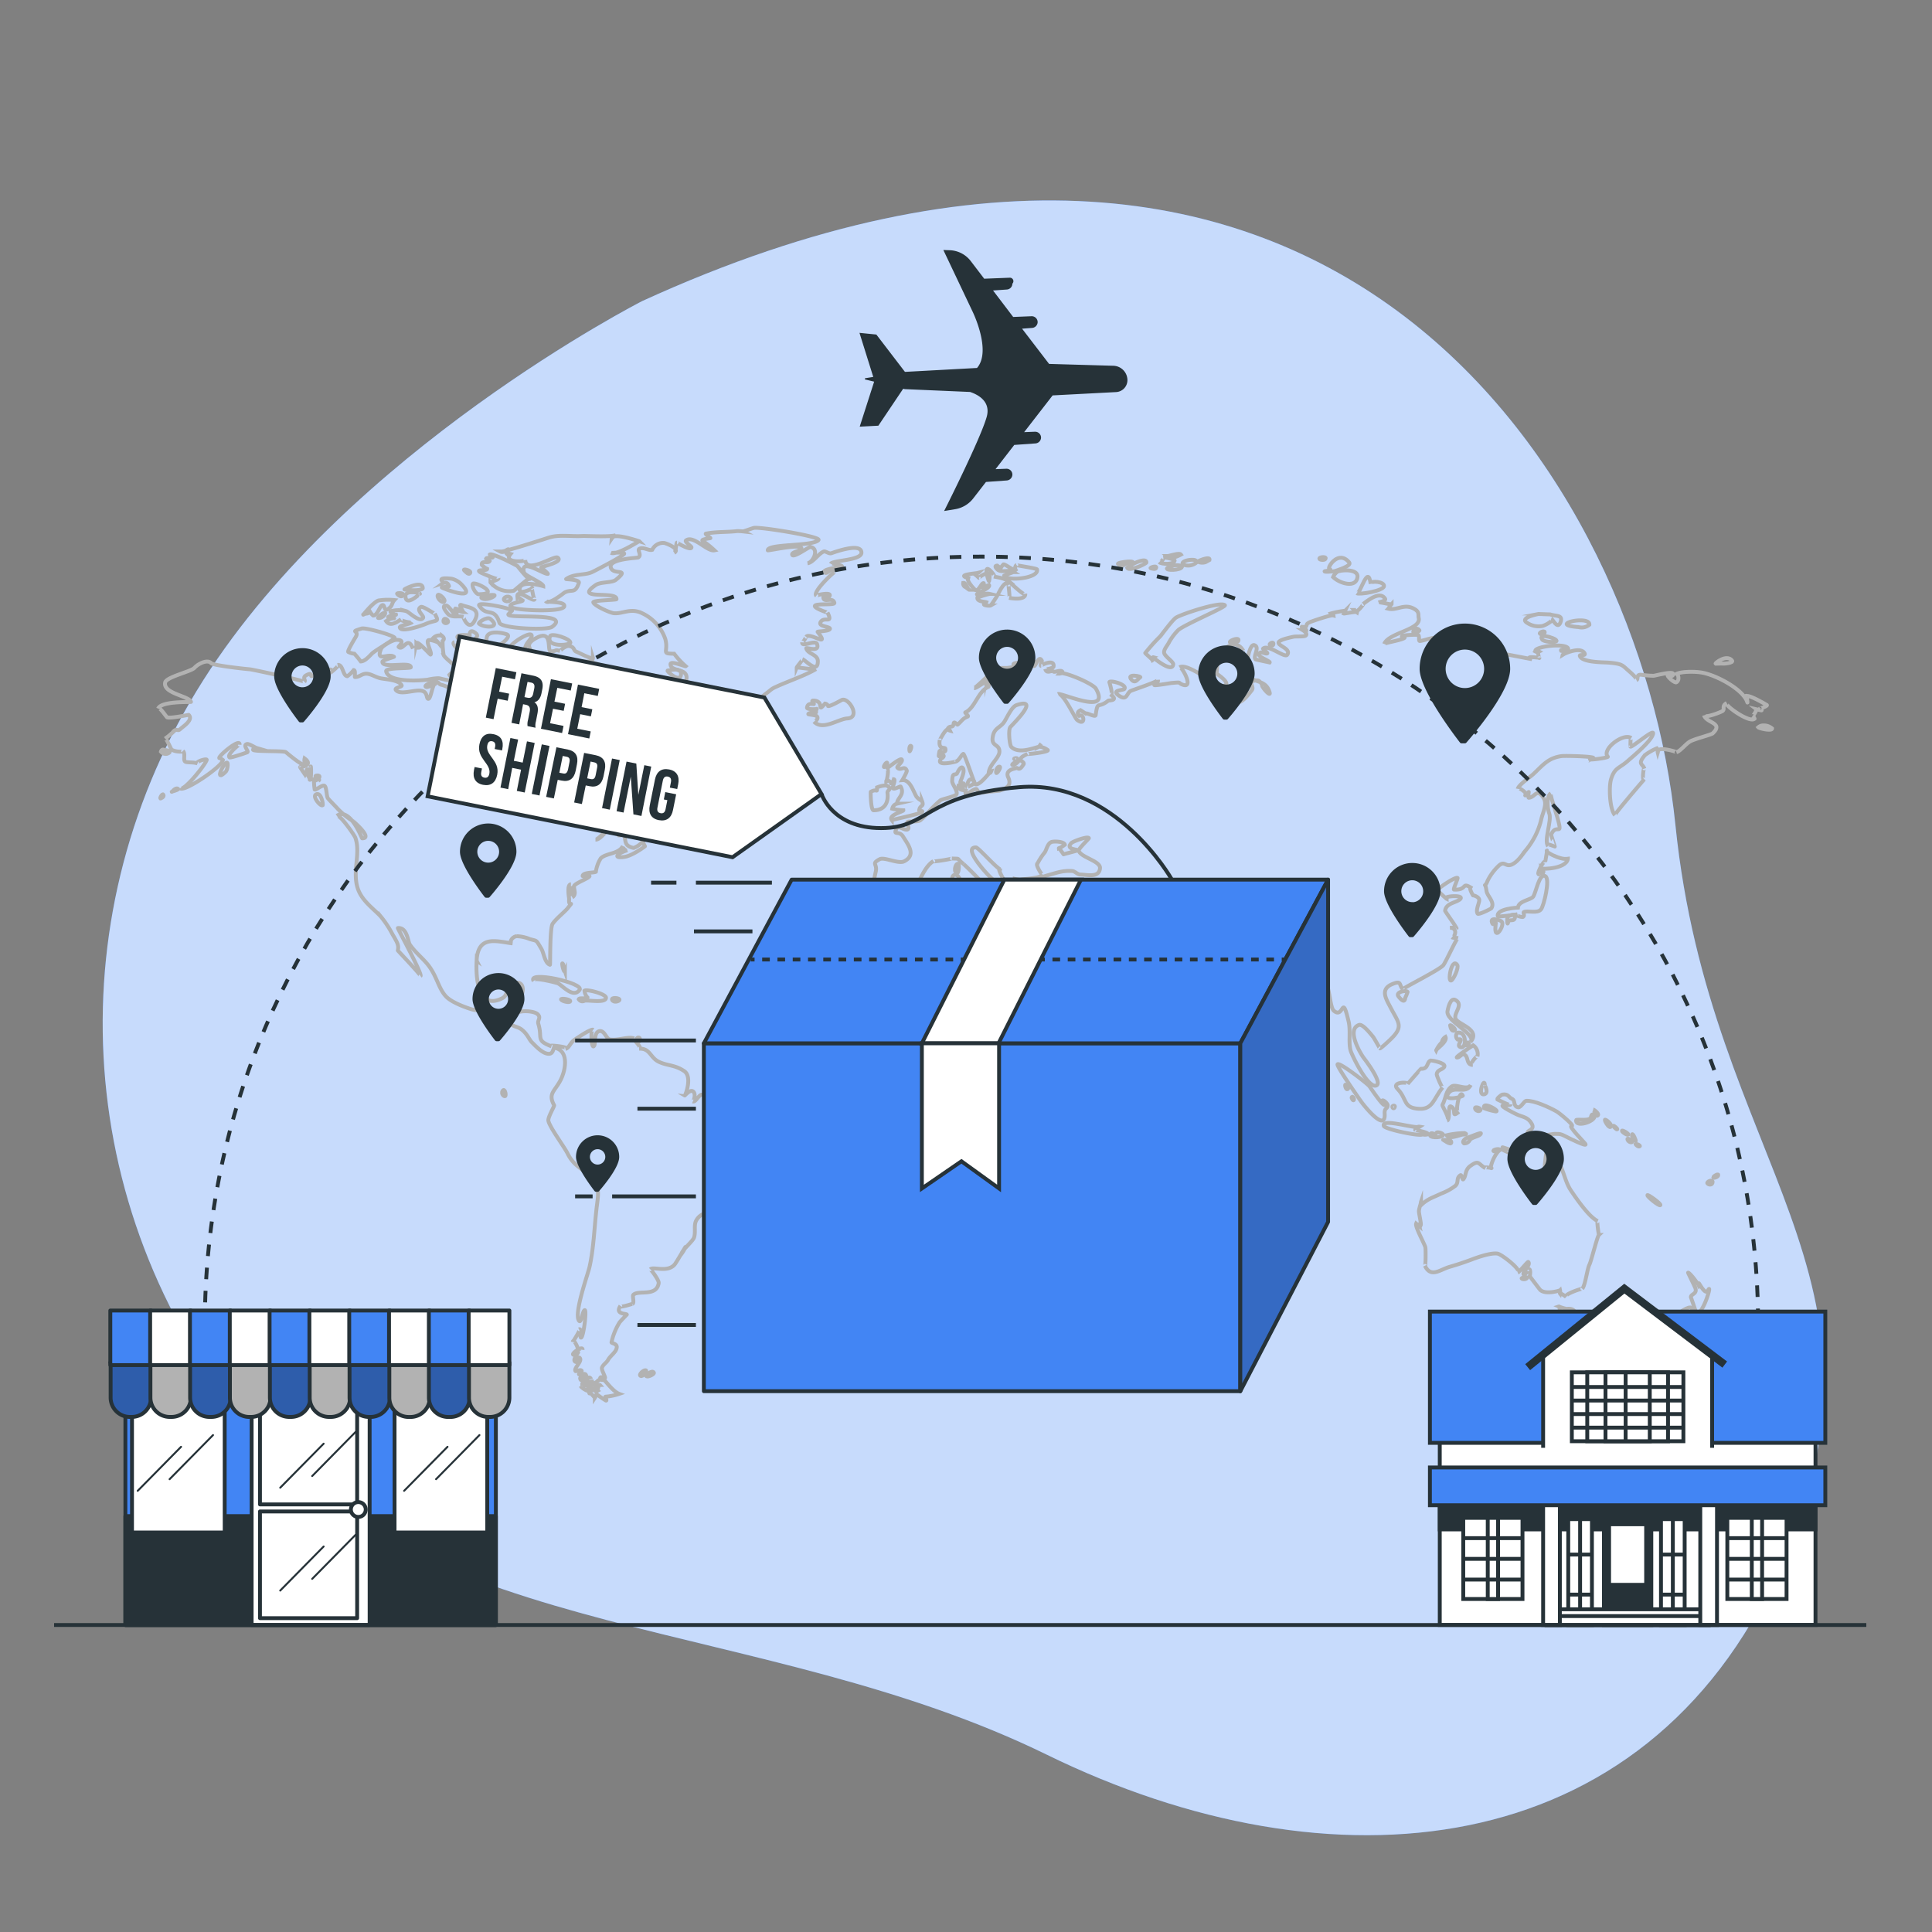 <svg xmlns="http://www.w3.org/2000/svg" xmlns:xlink="http://www.w3.org/1999/xlink" viewBox="0 0 500 500">
    <rect x="0" y="0" width="500" height="500" fill="#808080" stroke="none"/>
    <defs>
        <clipPath id="freepik--clip-path--inject-66">
            <path d="M28.55,352.62H39.09a0,0,0,0,1,0,0v9.08a5,5,0,0,1-5,5h-.46a5,5,0,0,1-5-5v-9.08a0,0,0,0,1,0,0Z"
                style="fill:#4285F4;stroke:#263238;stroke-linecap:round;stroke-linejoin:round"></path>
        </clipPath>
        <clipPath id="freepik--clip-path-2--inject-66">
            <path
                d="M49.16,352.62H59.7a0,0,0,0,1,0,0v9.08a5,5,0,0,1-5,5H54.2a5,5,0,0,1-5-5v-9.08A0,0,0,0,1,49.16,352.62Z"
                style="fill:#4285F4;stroke:#263238;stroke-linecap:round;stroke-linejoin:round"></path>
        </clipPath>
        <clipPath id="freepik--clip-path-3--inject-66">
            <path
                d="M69.77,352.62H80.31a0,0,0,0,1,0,0v9.08a5,5,0,0,1-5,5h-.46a5,5,0,0,1-5-5v-9.08A0,0,0,0,1,69.77,352.62Z"
                style="fill:#4285F4;stroke:#263238;stroke-linecap:round;stroke-linejoin:round"></path>
        </clipPath>
        <clipPath id="freepik--clip-path-4--inject-66">
            <path
                d="M90.38,352.62h10.54a0,0,0,0,1,0,0v9.08a5,5,0,0,1-5,5h-.46a5,5,0,0,1-5-5v-9.08A0,0,0,0,1,90.38,352.62Z"
                style="fill:#4285F4;stroke:#263238;stroke-linecap:round;stroke-linejoin:round"></path>
        </clipPath>
        <clipPath id="freepik--clip-path-5--inject-66">
            <path d="M111,352.62h10.54a0,0,0,0,1,0,0v9.09a5,5,0,0,1-5,5H116a5,5,0,0,1-5-5v-9.08A0,0,0,0,1,111,352.62Z"
                style="fill:#4285F4;stroke:#263238;stroke-linecap:round;stroke-linejoin:round"></path>
        </clipPath>
        <clipPath id="freepik--clip-path-6--inject-66">
            <polygon points="343.71 227.65 343.71 316.23 320.99 360.05 320.99 270.01 343.71 227.65"
                style="fill:#4285F4;stroke:#263238;stroke-linecap:round;stroke-linejoin:round"></polygon>
        </clipPath>
    </defs>
    <g id="freepik--background-simple--inject-66">
        <path
            d="M166.19,77.92S90.42,116.52,52.63,176,17.83,312,63.75,368.8s133.69,49.34,207.18,85.32,154.57,28.57,189.32-47.66S442.6,301.74,433.6,213.52,345.07-3.88,166.19,77.92Z"
            style="fill:#4285F4"></path>
        <path
            d="M166.19,77.92S90.42,116.52,52.63,176,17.83,312,63.75,368.8s133.69,49.34,207.18,85.32,154.57,28.57,189.32-47.66S442.6,301.74,433.6,213.52,345.07-3.88,166.19,77.92Z"
            style="fill:#fff;opacity:0.7"></path>
    </g>
    <g id="freepik--Map--inject-66">
        <path d="M247.76,225.9c.44-.07.49-2.34.24-2.37C247.09,223.44,246.74,226.05,247.76,225.9Z"
            style="fill:none;stroke:#b2b2b2;stroke-miterlimit:10"></path>
        <path
            d="M151.27,259c.75-.28,5.56.73,5.56-.79,0-1-5-2.28-5.56-1.81a2.94,2.94,0,0,0,.77,1.75c0,.49-2.08-.05-2.26.45A1.1,1.1,0,0,0,151.27,259Z"
            style="fill:none;stroke:#b2b2b2;stroke-miterlimit:10"></path>
        <path
            d="M194.89,289c-2,.11-4-2.49-6.18-2.8-2-.27-2.08-.48-3.8.23,1.92-.79-3.11-3.12-3.14-3.12-.85-.23-1.71,2.06-2.47,1.74.15.06.91-1.82.13-2.54s-2.14,1-2.21,1c.12.07,2.15-5.07-.32-6.42-2.38-1.56-4.34-1.26-6.5-2.35s-2.2-3.51-5-3.33c1.16-.07-2.23-3-1.29-2.66-1.51-.6-4.43.68-6.38.24-.76-.17-1.27-2.15-2.38-2.15-1.71,0-1.24,3.07-1.52,3.67-.79,1.73-1.1-4.54-.31-4-.57-.37-4.57,2.4-5,2.71-.89.66-1.25,2-2.18,2.24,1.56-.46-5-1.19-3.63-.67-4.15-1.58-2.25-2.11-3.38-5.78-.32-1,.76-1.52-.12-2.47s-4.38-1.09-5.47-.4c-.76.42.1-2.87.43-3.21h0c1.35-1.38,1.78-4.56-.31-4.62-3.48-.09-1.76,3-3.92,4.06-6.51,3.24-6.79-5.91-6.59-9.76a1.74,1.74,0,0,0-.26-.15,1.74,1.74,0,0,1,.26.15c.36-6.77,5.23-4.94,9.31-4.46-1.07-.13-.17-1.74,1.07-1.86a9.45,9.45,0,0,1,3.35.73c2,.61,1.54,0,3.06,2.59.6,1,.84,3.63,2.19,4.07.11,0-.08-9.48.69-10.61,1-1.44,3.31-3.22,4-4.16,1.68-2.15.06.27.27-2.23,0-.26-.67-3.82.47-3.82-.44,0,.4,3.34.35,3.37,1.14-.79.4-1.95.45-2.85,0-.72,3.71-2,4-2.6.13-.28-1.77,0-1.77-.06,0-1,3-.8,3.42-1.1a8.68,8.68,0,0,1,1.26-3.47c1.34-1.4,4.7-1.08,5.73-3.21-.13.26.45,1.32,1.17,1.11-2.65.78-3.91,2.18-.74,1.71,1.62-.24,4.07-1.82,5.28-2.74.07,0-.55-.83-.46-1.38a5.49,5.49,0,0,1-2.46,1.8c-3.08-.57-1.61-2.65-2.81-3.45a1.94,1.94,0,0,1-1,.2c-.33-1.11,3.74-2-.17-2.46-2.7-.35-4.05,3.57-5.9,3.57.9,0,5-5,6.94-5.44.79-.18,11.73-1,10.81-3.4q-.37-.21-.78-.39c-.75-.7,2-1.38-1-1.74a3.42,3.42,0,0,1-.08-1c-.29-.2-3.34,1.07-3.35,1.06-.23-1.12,2.83-1.24,3.17-1.82,0,0-6.55-3.14-5.95-3.92,1.21-1.56,1.2.18.41-2.25-.21-.66-3.13-4.75-2.92-4.94-1.42,1.28-.62,4.2-3.09,4.21-2.73,0-2.46-3.13-2.46-4.92,0-.78-6.77-2.8-7.28-2.79-3.83.11-2.26.35-2.5,3.38,0,.53-.61,2.68-.55,3,.45,2.35,2.4,3.1,1.21,6.12-.36.92-2.54,1.18-2.7,1.71-.21.71.84,1.44.68,2.3-.07.34.36,3.59.14,3.49-1.44-.68-.81.66-2.43-.79-1.82-1.63-.55-4-1.61-5.21-.43-.5-5.7-2.5-6.87-3a7.33,7.33,0,0,0-5.1-.81c.47-.07-.43-2.68-.63-3-1.15-1.95-2.38.22-1.69-3.62.18-1,4.48-5.59,4.51-5.46,0-.19-3.52-1.51-3.5-1.57.49-1.17,3.48,2.08,4.3-.37-.38,1.13,4.74-1.11,3.46-2-.54-.38-3.53,0-3.36-1.41-.11.95,6.43,1.28,3.83-1-.09-.08,2.38,0,2.88,0,.35,0-.94-1.2-.83-1.31.38-.37,1.69,1.83,3.41-.09,1.32-1.48-.7-1.64-.78-3.08,0-.16,2-.71,1.37-1.74a5.84,5.84,0,0,0-4.14-1.43c-.62.2.22,3.26-1.47,4.24a2,2,0,0,1-.52-.79c-.71,0,.65,2.66-.27,2.23s-1-2.28-1.14-2.41c-.36-.32-.84-1.49-1.46-2-.47-.42-1.18,2-1.42,2.07-.86.16.12-2.22.18-2.33.42-.79-2.21-.53-2.16-.49-.83-.73.57-1.13.72-1.35-.19.29-2-3-2-3-1.21-2.75-.39,0-.7-3.1.14,1.46,5.61-2.4,3.71-3s-4.68-.83-5.1.7c-.24.87-.1,4.36-.47,5.76-.11.44-1.61,1.16-1.08,2.93.2.69,4.18,1.59,2.31,3.1a.74.74,0,0,1,.78-.67c.05.11-2,3.94-1.82,3.78a27.09,27.09,0,0,1-2.4-2.46c-.11-.2,2.66-.62,2.8-.76,1.08-1-1.56-1-1.56-1.19s1.41-.11.92-.5a3.12,3.12,0,0,0-4.47.76c-.5.64,3.89,2.32-1.39,3-2.41.31-3.39-.89-5.48-1.39-.61-.14-.58-.78-1.68-.89-.39,0-3,1.11-2.2,1.47.58.26,2.74-1.22,3.08-.84-1.42-1.56-1.68,4.38-2.6,3.89-.4-.21-.15-1.64-1.4-2-1.7-.57-5.58,1.19-6.85-.2-.62-.68,1.63-.84,1.46-1.24-.63-1.46-4.19-1.56-5.49-1.86s-2.23-1-3.38-1.16c-1.39-.15-1.92.85-3.21.85-.19,0,.26-1.73-.33-1.81A7.34,7.34,0,0,1,89.89,175c-1.24-.1-1.07-3.13-2.54-2.91,1-.15-2.1,2.21-1.89,2.09a41.08,41.08,0,0,1-4.08,2.28c-.77,0,4.35-3.19,4.34-3.07,0-.62-4.43,1.28-4.94,1.55s0-.79-.87-.48c-2.14.77-.62,1.44-1.13,2,.2-.22-13.26-3.17-14.15-3.25-1.32-.1-9.51-1-10-1.6-.89-1-3.25.06-4.32,1.24-.86.94-7.24,2.35-7.56,3.75-.64,2.92,6.16,3.46,6.68,5.05,0,.12-7.66-.29-8.51,1.72.29-.69,2.15,2.21,2.34,2.28.87.33,5.56-.67,5.58-.64,1.31,1.3-1.54,3.06-2.24,3.72s-.92-.48-1.93.84a16.87,16.87,0,0,1-1.91,1.56c.21-.2,1.55,2.77,1.58,2.8.81.71,3.3.7,3,.41.78.78-.07,2.42.65,2.8.49.26,2.19.06,3.13.44-.84-.34,2.57-1.48,2.37-.88-.47,1.41-6,8.21-6.87,7.31,1,1.08,11.06-5.72,11.06-7.33a2.82,2.82,0,0,0-.93-.51c-.22-.57,5.45-5.3,5.25-3.46,0-.19-3.39,2.58-2.6,3.3.23.21,4-1.09,4.58-1.31s-1.37-1.91,0-2.16c.45-.08,2.24,1,2.32,1a.63.63,0,0,0-.8.5c.17.54,8,.19,8.5.63-.24-.21,5,4.34,5,3.07a2.1,2.1,0,0,1-.17-1.45c2.51,1.83-1.17,2.33-1.17,2.22,0,.12,1.91,2.81,1.85,2.84.36-.19-.49-2.43.08-2.22a1.72,1.72,0,0,1,.16.9c.63.81.74-1.84.66-1.64.14-.36.2,3.47-.2,3.42-.58-.08,3.34-.34,2.18.22.37-.18-1.43-1.24-.43-1.32,1.52-.13.33,1.29-.7,1.38a14,14,0,0,0,.18,2.23c.32.22,1.71-1.09,2.42-1s.59,2.73,1,3.27c.28.39,2.24,2.36,2.5,2.68a20.84,20.84,0,0,0,4.12,3.33c-.14-.11,5.16,4.36,2.25,4.36-.11,0-3.16-8.23-6.56-5.83.72-.51,4.57,5,4.81,5.72,1.42,4.07-.91,8.81.67,13.25,1.08,3.05,3.94,5,5.87,7.06a26.46,26.46,0,0,1,3.06,4.64c1.35,2.28,1.65,2.87,1.38,4.18,0,.06,6.1,6.45,5.87,6.62.58-.42-6-12.4-5.86-12.42,2.4-.24,2.61,3.5,3.05,4.19,1.23,1.91,3.46,3.68,4.81,5.41,2.3,2.95,2.6,6,4.65,8.16,1.38,1.41,4.55,2.63,6.39,3.21,2.4.76,4.94.05,6.87,1.94h0c.87.84,2.28.87,2.89,1.5,1.7,1.56,2.4.78,4,2.41,1.08,1.11,1.39,2.12,2,2.72,1,1,2.73,2.9,4.26,3s1.05-1.69,1.82-1.51c3.42.8,2.8,5.39,1.43,8.19-1.5,3-3.41,3.57-1.73,6.64.12.21-1.66,3.11-1.49,4,.33,1.72,4.15,6.78,5,8.55,1.7,3.36,3.88,3.71,6.3,6.46,2.21,2.5,1.51,4.5,1.13,8-.56,5-.7,9.93-1.77,14.79-.42,1.93-4.09,12-2.75,13.94.62.9.88-2.53,1.49-2.71s-.38,7.52-1,7.09c-.32-.22.35-2.49-.49-2.12.76-.34-1.56,3.2-1.57,3.24.09-1,1.2,1.22,1.24,1.58.07.61,1.34-.41,1.27.48.1-1.34-3.81,1.55-2,1.27a4.44,4.44,0,0,0,.84-.64c.27-.06-1.93,2.29-.45,2.53.29,0,.44-1.51.85-1.1.86.86-1.65,2.7-1.06,3.44.12.14,1.35-.56,1.59-.07.07.16-.83.86-.69.91.49.18,1.61-.49,1.83.23s-2.18.05-1.36,1.21c.31.44,2.25-1.41,2.62-.2-.11-.34-2.18,1.1-2.25,1.19a23.08,23.08,0,0,1,2.56-.59c.18.4-2.85,1.57-2.93,1.23.09.38,1.83,1.46,2.11,1.19.47-.48-.62-.25-.24-.75s2.61-1.66,2.73-2a1.32,1.32,0,0,0-.64,1.2,4.63,4.63,0,0,0,1,.06c-.3-.33-.7,1.52-.59,1.46a1.47,1.47,0,0,1-.49-1c-.52-.23-.24,1.09-.32,1a.7.7,0,0,0-.84-.47c.43-.6-.54,1.84-.54,1,0-.46,1.48,1.35,1.44,1.33a3.08,3.08,0,0,0,.42-1,24.07,24.07,0,0,0,2.44,1.69c.45.13-.33-1.07-.07-1a14.84,14.84,0,0,0,3.52-.73c-1.62-.59-3.63-3.51-3.93-3.58h0c-.26-.06-1.18.13-1-.5s1,.23,1.24,0-1-2.15-.77-2.73c.41-.91,1.13-1.16,1.59-2,.62-1.13,2.14-2,2.24-3.25.08-1-1.43-1-1.36-1.29a16.2,16.2,0,0,1,2.11-5.18c.43-.54,1.88-2,1.87-2-.35-.3-3.13-.05-1.67-2.26-.46.69,3.32-.61,3.13-.5.52-.29-.08-2,.19-2.32,1.29-1.37,6,.61,6.58-3.05.12-.81-2.11-3.63-2.16-3.58.76-.78,4.27.9,6.21-1.14.48-.51,2.89-4.77,2.88-4.64a7.94,7.94,0,0,1-1,1.77c0-.85,2.84-3.18,3.2-4.16.52-1.41-.12-3.23.61-4.51,1.47-2.57,4.74-2.07,6.56-3.22,2.34-1.48,3-3.61,3.73-6.37.44-1.7,0-6,.86-7.36C191.42,298.86,200.65,288.7,194.89,289Z"
            style="fill:none;stroke:#b2b2b2;stroke-miterlimit:10"></path>
        <path
            d="M150,256.2c1.33-1.82-13.78-5.07-11.89-2.31-.9-1.32,6,.44,6.35.62C145.63,255.16,148.38,258.41,150,256.2Z"
            style="fill:none;stroke:#b2b2b2;stroke-miterlimit:10"></path>
        <path d="M145.2,258.69c.21.39,2.16.95,2.37.45S145,258.2,145.2,258.69Z"
            style="fill:none;stroke:#b2b2b2;stroke-miterlimit:10"></path>
        <path d="M158.42,258.8c.46.79,1.79.32,1.9,0C160.53,258.23,158,258,158.42,258.8Z"
            style="fill:none;stroke:#b2b2b2;stroke-miterlimit:10"></path>
        <path d="M165.77,356.08c.62.34,1.91-1.35,1.34-1.46S165.19,355.76,165.77,356.08Z"
            style="fill:none;stroke:#b2b2b2;stroke-miterlimit:10"></path>
        <path d="M167.32,356.19c.41.23,2.1-.54,1.9-.95C168.81,354.39,166.91,356,167.32,356.19Z"
            style="fill:none;stroke:#b2b2b2;stroke-miterlimit:10"></path>
        <path d="M130.08,282.32c-.51.84.51,1.67.72,1.29S130.6,281.47,130.08,282.32Z"
            style="fill:none;stroke:#b2b2b2;stroke-miterlimit:10"></path>
        <path d="M176.25,174.54c.12-2-3-1-3.47-1S176.11,177,176.25,174.54Z"
            style="fill:none;stroke:#b2b2b2;stroke-miterlimit:10"></path>
        <path
            d="M211.19,173.15c-.38.22-5-.49-5-.41.13-.31,1.67-2.08,1.47-2.15,1,.38,3.91,3.82,4,.63.08-1.89-2.58-1.9-3-3.41-.13-.43,3.54,1.18,2.81-1.09-.41-1.28-4,.92-3.87-.46,0,.47,1.24-1.7,1-1.45,1.15-1.27,6.35,3.08,3-1.28-.14-.18,3-.12,3.18-.77s-3.15-.55-2.4-1.79c.94-1.55,3.3.7,1.78-2.46.05.1-3.81-1.21-3.22-1.79s5.13-.05,5-.7c-.44-1.65-2.68.09-2.86-1.33-.1-.74,1.36,0,1.57-.37.83-1.3-3.54-.26-3.38-.14-1.18-.91,4.83-6.52,5-6.28-1.11-1.47-2.12,1-2.9.21s4.35-1.41,4.5-1.5c.43-.28-2.74-.94-2.88-.7.55-.95,7.95-.83,7.95-2.87,0-2.75-7-.12-7.81.14-.61.19-1.5-.61-1.93-.45-1.41.54-2.7,2.83-4.22,3.05,1.48-.22,3.16-3.8.75-4.23-.38-.06-4.47,3-4.72,2-.21-.73,2.46-1,2.4-1.66-.13-1.26-8.7.72-8.71.53-.13-1.74,11.92-1,13.13-2.67.68-.9-15.32-3.49-16.77-3.12-.36.09-2.54.87-2.77.9a12.26,12.26,0,0,0-1.51-.08c-2.72.31-5.38.13-8.09.65-.34.06,1.18,1.08,1.16,1.16s-2.38.25-2.06.68a24.52,24.52,0,0,1,3.11,2.48c-1.91.4-5.42-4-7.36-2.56-.47.35,1.41,1.5,1.41,1.77,0,1.06-3.85-1.2-3.74-1.2-.29,0-.18,2.3-.72,2.64,1.66-1-2.05-2.49-2.63-2.55a3.08,3.08,0,0,0-3.06,1.77c-.87.3-2.14-.75-3.26-.3-.8.33.7,1.67-.4,2.29-.3.16-8.07.35-7,2.77.79,1.83,5-.09,1.26,3-1,.83-4,.49-5.24,1.36-5.95,4.06,5.5,1.38,5.39,3.65,0,.25-6.08.26-6,.82.16.82,4.26,2.72,5.35,2.82,2.21.21,4.33-1.44,7.28,0a11.46,11.46,0,0,1,6,6.68c.9,3.37-1.24,3.8,2.29,3.8a20.22,20.22,0,0,0,3,3.24c-.12.11-3.94-1.5-3.94-.54,0,2.28,5.33.62,3.91,4.66-.22.61-1.9-.24-2.4,1a6.15,6.15,0,0,0-.6,2.6c-.09,1.63,2.37,7.29,4.18,9.78,1.45,2,2.31,2.3,4.37,3.22,3.22,1.45,2.47,1.63,4.28-1.06.71-1.05-.37-2.08-.09-2.89.15-.43,1.54-.42,1.74-1.33.27-1.19.11-3.14.26-3.66a2.47,2.47,0,0,1,1.14.15c.16-.09,2.16-2.78,2.4-2.78a.86.86,0,0,1,.15,1.09c.38,1.22,5-2.87,5.07-2.94,1.75-1.27,1.5-1.36,3.06-2.05C204.47,176.11,208.37,174.82,211.19,173.15Z"
            style="fill:none;stroke:#b2b2b2;stroke-miterlimit:10"></path>
        <path
            d="M94,159.09c1-.55,1,0,1.75-.79a3.47,3.47,0,0,0,.82,1c1.19,0,1.67-2.55,2.42-2.7s.22,2.27,1.94.61c.65-.63.5-1.21,1.14-1.91a16.08,16.08,0,0,0-4.14.11C96.52,155.91,94,159.12,94,159.09Z"
            style="fill:none;stroke:#b2b2b2;stroke-miterlimit:10"></path>
        <path
            d="M101.64,158.07c-1.72.14.94,1.26.85,1a3.84,3.84,0,0,0-2,.58c-.31.44,1.73.28,1.5.36a3.71,3.71,0,0,0-2.06.74c1.1,1.6,3,.08,3.84-.47-.45.29,2.67,1.05,2.88.73-.3.46-3.23.86-3.18,1.34.16,1.52,5.86-.51,6.7-.87,2.83-1.23,3.66-.24,2.33-2.68.11.2-3.05-2-3.55-1.73-1.48.77.87,2.3.55,2.83-.84,1.39-3.7-1.56-4.37-1.74A7.45,7.45,0,0,0,101.64,158.07Z"
            style="fill:none;stroke:#b2b2b2;stroke-miterlimit:10"></path>
        <path
            d="M120.88,170.2c2.08,1.56,4.5-4.28,3.2-4.36a1,1,0,0,0-.25,1.23c.15-.31-1.71-.94-1.67-.87-.4-.63,2.64-1.2.67-2.54-1.46-1-1.29.85-1.27.84.26-.12-4.37-.53-2.9.79a7.87,7.87,0,0,0,1.52.3c1.74,1.51-3,.7-2.54.61C116.24,166.45,120.45,169.88,120.88,170.2Z"
            style="fill:none;stroke:#b2b2b2;stroke-miterlimit:10"></path>
        <path
            d="M91.71,169.18a24.38,24.38,0,0,1,1.65,2c1.25,0,2.57-1.82,3.19-2.28,1.62-1.21,3.91-2.4,5.55-3.75.61-.5-7.46-2.82-8.51-2.49-3.39,1.06-.44.34-1.54,2.2-.34.57-2.16,3.57-1.93,3.85A4,4,0,0,0,91.71,169.18Z"
            style="fill:none;stroke:#b2b2b2;stroke-miterlimit:10"></path>
        <path d="M97.89,159.94c.92.11,1.85-.79,1.8-1.3S97.43,159.88,97.89,159.94Z"
            style="fill:none;stroke:#b2b2b2;stroke-miterlimit:10"></path>
        <path
            d="M152.45,171.21a1,1,0,0,0,1-1c.23.74-3.87-1.41-4.24-1.53-.91-.31-.35-1.15-1.82-1.48-1-.23-2.55,1.27-2.5,1.28-1.37-.48-.8.09-2.34.09-1.14,0,.79-6.21-4.16-3.23-3,1.79-.5,2.75-.37,4.64,0,.32-2.22-.66-2.13-2.1s1.72-2.49,1.72-3.31c0-1.52-5.37,1.85-5.63,3-.36,1.6,1.95,4.8,2.89,3.55-.24.32-2.51-.3-2.45.3.33,3.28,12.15,1.23,12.4,1.9a1.36,1.36,0,0,1-.6-.91c.16-.55,4.16,2.48,4.19,2.73a3.4,3.4,0,0,0-1.13,1.07c.76.65,1.61-.64,2.88.68,1.43,1.49,1.41,1.18,1.75,3.44.07.47,4.35-.91,3.57,1.07s-1.9-.51-2.47-.33-2,.23-2.8.47c-.13,0,.4,1.47.46,1.44-1.2.59-3.17.07-4.09.86-3.41,2.92,3.65,1.15,4.61,1.45s6.85,7.51,8.38,5.42c.38-.53-2.59-3.75-3.14-3.59,2.25-.65,5.56,3.08,4.38-.7-.53-1.68-4.52-3-2.78-5.07.73-.88,3.76,2.83,4.27,2.82,0,0,3-3.13,3-3.11,0-2.09-8.23-3.22-8-5.24a4.65,4.65,0,0,1,1.59-.4,2.69,2.69,0,0,0-1.33-.73c-.15-1.24,1.31-1.18-.78-1.18,1.52,0-2.1-1.65-2.23-1.69C154.1,171.68,152.45,171.21,152.45,171.21Z"
            style="fill:none;stroke:#b2b2b2;stroke-miterlimit:10"></path>
        <path d="M81.74,205.61c-.95.56,1.2,3.19,1.77,2.79C83.69,208.28,83.15,204.8,81.74,205.61Z"
            style="fill:none;stroke:#b2b2b2;stroke-miterlimit:10"></path>
        <path d="M115.89,161.06c.36-.45-.77-1.41-1.08-.62S115.52,161.52,115.89,161.06Z"
            style="fill:none;stroke:#b2b2b2;stroke-miterlimit:10"></path>
        <path d="M143.66,191.29c.36,0,1.08-1.46.15-1.41S143.1,191.38,143.66,191.29Z"
            style="fill:none;stroke:#b2b2b2;stroke-miterlimit:10"></path>
        <path d="M148.8,179.28c2.81-.52-2.71-2.54-1.79-1.76C147.6,178,145.42,179.9,148.8,179.28Z"
            style="fill:none;stroke:#b2b2b2;stroke-miterlimit:10"></path>
        <path d="M139.13,190.05c.83.57,2.06-1,2-1.41S138.14,189.37,139.13,190.05Z"
            style="fill:none;stroke:#b2b2b2;stroke-miterlimit:10"></path>
        <path
            d="M129.26,161.18c.46,1.46,12.22,2,13.58,1.07,5.43-3.94-11.51-2-11.28-3.25a4.87,4.87,0,0,1,.94-.93c.42-.55-9.22-2.5-8.49-1.35C126,159.83,127.9,156.91,129.26,161.18Z"
            style="fill:none;stroke:#b2b2b2;stroke-miterlimit:10"></path>
        <path
            d="M117.43,173.81c.28-.36,1.6.73,1.65-.06,0-.55-3.92-3.34-4.27-4.23a22.46,22.46,0,0,1-.26-3.64c.47-.42.42-.86-.16-1.32a2.13,2.13,0,0,0-2.26.56,6.9,6.9,0,0,1,1.44,1.36c0-.26-2.57-1.2-2.83-.68-.36.72,1.17,3.36.68,3.61-.09.05-3.46-3.8-3.66-2.93a4.09,4.09,0,0,1,.87,1.07c0,.14-1.87,0-1.76.32-1.36-3.58-2.47.71-3.71-.45-.12-.12,2.11-1.82-.52-1.83-1,0-3.61,1.46-4,2.31-1.53,3.64,1.9,1,3.33,2.07.08.07-3,.87-3,1.3,0,1.9,7.35-.2,7.35,1.41,0,.4-6.62,0-6.38,1.07.68,3,9.1,2.38,10.8,2.14a13.46,13.46,0,0,1,2.75-.37c.57,0,5.28,1.62,4.71-.3-.45-1.5-1.53.45-1.9-.57A4.11,4.11,0,0,1,117.43,173.81Z"
            style="fill:none;stroke:#b2b2b2;stroke-miterlimit:10"></path>
        <path d="M161.66,212.61c.1.45,3.09,1.8,3.19,1.18S161.57,212.22,161.66,212.61Z"
            style="fill:none;stroke:#b2b2b2;stroke-miterlimit:10"></path>
        <path d="M131.88,154.52c-.92-.51-2.09.57-1.13,1S132.81,155,131.88,154.52Z"
            style="fill:none;stroke:#b2b2b2;stroke-miterlimit:10"></path>
        <path d="M123.86,153.79c6,0-1.09-3.37-1.49-2.71S123.15,153.79,123.86,153.79Z"
            style="fill:none;stroke:#b2b2b2;stroke-miterlimit:10"></path>
        <path
            d="M124.48,148.21s4.77,2.2,4.52,1.46c.13.38-2.18.94-2.06,1.07a6.29,6.29,0,0,0,6,2.15c.15,0,4.44-3.87,4.32-3.22-.17,1-3.17-3-3.34-3.16s-6.53-3.48-7.15-3a1,1,0,0,0,.77.67c0,.35-1.57.07-1.71.36.29.23.57.46.85.71-.32.6-2.12-.29-2,.9a3.94,3.94,0,0,0,1.4,1.07C126.11,147.85,122.67,147.21,124.48,148.21Z"
            style="fill:none;stroke:#b2b2b2;stroke-miterlimit:10"></path>
        <path d="M142.37,164.62c-1.29,3.07,5.25,2.36,5.25,1.69C147.62,165.28,142.74,163.74,142.37,164.62Z"
            style="fill:none;stroke:#b2b2b2;stroke-miterlimit:10"></path>
        <path d="M128,154.07c-.1-.34-4,.18-3.39.68C125.66,155.59,128.13,154.41,128,154.07Z"
            style="fill:none;stroke:#b2b2b2;stroke-miterlimit:10"></path>
        <path d="M104.31,154c.26-.67-1.7-.56-1.54-.33C103.13,154.18,104.06,154.69,104.31,154Z"
            style="fill:none;stroke:#b2b2b2;stroke-miterlimit:10"></path>
        <path d="M126.89,160.16c-.83-.68-3.27,1-2.93,1.24C125.29,162.54,129.92,162.65,126.89,160.16Z"
            style="fill:none;stroke:#b2b2b2;stroke-miterlimit:10"></path>
        <path d="M115,155.65c.41-.56-1.64-2.37-1.75-1.52S114.57,156.25,115,155.65Z"
            style="fill:none;stroke:#b2b2b2;stroke-miterlimit:10"></path>
        <path
            d="M119.54,156.61c-1.22-.52.52,1.85.33,1.8a4.72,4.72,0,0,0-2-.91c-.44.35.63,1.42.27,1.6-.55.26-1.9-2.33-2.66-2.38-1.65-.09.57,2.32.65,2.37,1.37.83,2.45.19,3.82.56-.19-.05,1.52,4.36,3.13.46C124.3,157.27,120.92,157.2,119.54,156.61Z"
            style="fill:none;stroke:#b2b2b2;stroke-miterlimit:10"></path>
        <path d="M108.58,153.73c.89-.15-3.65-1.23-3.65.51C104.93,157.18,108.6,153.73,108.58,153.73Z"
            style="fill:none;stroke:#b2b2b2;stroke-miterlimit:10"></path>
        <path d="M106.06,152.66c.42.18,3.35.15,3.35-.45,0-2.18-4.85.24-4.74.34A5,5,0,0,0,106.06,152.66Z"
            style="fill:none;stroke:#b2b2b2;stroke-miterlimit:10"></path>
        <path d="M121.7,148.26c.36-.68-2.17-1.21-1.54-.62C120.52,148,121.34,148.94,121.7,148.26Z"
            style="fill:none;stroke:#b2b2b2;stroke-miterlimit:10"></path>
        <path
            d="M114.65,150.91c.83-.27,1.34,0,1.55.79-.11.25-1.91.17-1.86.34s9.9,4,4.89-1a5.13,5.13,0,0,0-2.37-1.27C112.47,149.3,115,150.65,114.65,150.91Z"
            style="fill:none;stroke:#b2b2b2;stroke-miterlimit:10"></path>
        <path d="M142.84,187c.1-.59-5-4.1-5.3-4.06-.48.06-2.88,3.27-2.57,4.28S142.89,186.68,142.84,187Z"
            style="fill:none;stroke:#b2b2b2;stroke-miterlimit:10"></path>
        <path
            d="M130.7,142.62c1.85-1.3.32.55.34.57a5.77,5.77,0,0,1,1.09.18c-2,2.41,3.83,2,3.8,1.56.26,3.75,7.51-1.25,8.38-.63,1.68,1.19-4.39,2.36-4.25,2.56,0,0,1.95,1.65,1.71,1.67-1.16.08-7.19-4.21-6.17-.39.24.89,5,2.71,5,3.56,0,0-6-1.78-6.12.79-.09,1.63,3.3-.29,3.34-.19-.53-1.17.52,3.66.52,2.73,0,1.09-4.63-2.84-4.44-.68a9.29,9.29,0,0,0,1.37,1.06c0,.38-4,.7-3.05,1.65s13.17,1.43,13.78-.05-4.53-1.07-4.78-1.46c.73,1.13,4.59-2,4.85-2.18,1.92-1.06,2.72.49,3.74-2.51.3-.9-3.33-.93-3.3-1,2.12-1.5,4.91-.89,6.84-1.86,1.17-.58,8.11-4.17,8.19-4.7s-3.26-.14-3.45-.22c1.6.7,7.29-3.07,7.36-3-.45-.14-7-2.38-7.14-.69a2.52,2.52,0,0,1,1.07-.89c-1.3.52-7.75.17-8.63.22-3,.16-5.83-.39-8.43.33-.53.14-12.65,4.12-12.88,3.68A1.16,1.16,0,0,0,130.7,142.62Z"
            style="fill:none;stroke:#b2b2b2;stroke-miterlimit:10"></path>
        <path
            d="M171.79,210.22a6.42,6.42,0,0,0-2.47,2.86c-.12.27-2.39,2.54-1.47,3.08,2.08,1.23,4-1.86,4.22.87-.08-.91,3,.34,3.15.07-.06.12-.91-2.36-.5-2.18s-4.1-3-4-2.42A5,5,0,0,1,171.79,210.22Z"
            style="fill:none;stroke:#b2b2b2;stroke-miterlimit:10"></path>
        <path d="M41.62,206.63c.62-.28.87-.62.62-1S41.14,206.85,41.62,206.63Z"
            style="fill:none;stroke:#b2b2b2;stroke-miterlimit:10"></path>
        <path d="M46,204.09c-.71-.28-1.44.87-1.54.85C44.13,204.89,46.68,204.37,46,204.09Z"
            style="fill:none;stroke:#b2b2b2;stroke-miterlimit:10"></path>
        <path d="M58.13,197.83c-1.18,1.49-2.15,4.35.37,1.81C58.87,199.26,59.41,196.22,58.13,197.83Z"
            style="fill:none;stroke:#b2b2b2;stroke-miterlimit:10"></path>
        <path d="M42.65,194.14c-.49-.29-.83-.16-1,.39a1.6,1.6,0,0,0,1.62.54C45,194.43,42.64,194,42.65,194.14Z"
            style="fill:none;stroke:#b2b2b2;stroke-miterlimit:10"></path>
        <path d="M240.9,228.57c-.09-.64-1.26.19-1,.38C240.4,229.32,241,229.21,240.9,228.57Z"
            style="fill:none;stroke:#b2b2b2;stroke-miterlimit:10"></path>
        <path d="M267,235c0-.41-3.33,0-3.26,0C263.33,234.92,267.1,236.05,267,235Z"
            style="fill:none;stroke:#b2b2b2;stroke-miterlimit:10"></path>
        <path d="M275.7,235.43a13,13,0,0,1,.85-1.08,10.64,10.64,0,0,0-2.63.92C273.46,236.13,275.8,236,275.7,235.43Z"
            style="fill:none;stroke:#b2b2b2;stroke-miterlimit:10"></path>
        <path
            d="M219.28,185.93c3.67-.2.22-5.75-1.52-4.73-.4.23-3,1.66-3.43,1.52a1,1,0,0,0-.82-.63c-2.28,2.69.09-.78-3.06-.78-.66,0,.34.93.16.91-.63-.07-1.6-.27-1.75.93-.07.52,2.61.4,2.52.3s-.26,1-.18.91-2.15.09-2,.47c.07.13,1.9.18,2.22.56.58.67-.63,1.51-.76,1.37C212.89,189.17,216.92,186.07,219.28,185.93Z"
            style="fill:none;stroke:#b2b2b2;stroke-miterlimit:10"></path>
        <path
            d="M226.09,209.7c3,0,3.89-2.2,3.59-4.52-.1-.8,1.54-.93-.3-1.92a7.24,7.24,0,0,0-2.4.51c-.06,1.64.12.19-1.63,1.15C225.3,205,225.34,209.7,226.09,209.7Z"
            style="fill:none;stroke:#b2b2b2;stroke-miterlimit:10"></path>
        <path d="M235.45,194.43c.29-.32.63-1.54.19-1.41S235.32,194.57,235.45,194.43Z"
            style="fill:none;stroke:#b2b2b2;stroke-miterlimit:10"></path>
        <path d="M229.58,197.38c-.22-.24-1.11,1.14-.77,1.13S229.81,197.63,229.58,197.38Z"
            style="fill:none;stroke:#b2b2b2;stroke-miterlimit:10"></path>
        <path
            d="M229.29,199.07c1.12-1,.07,3.77.07,3.16,0-.85,1.47.42,1.31.45a1.86,1.86,0,0,0,.66-1c.52.08-.34,2-.32,2.16.09.77,2-.47,2.07-.28,1.22,2.13-1,3-.91,4.43a1.64,1.64,0,0,0-1.25,1.3,15.31,15.31,0,0,0,2.87.41c.05.35-4,1.2-3,2.54,0-.05,7.38-1.62,7.82-2.07s-.76-.15-.72-.47c.19-1.49,1.35-.79.72-2.42a4,4,0,0,1-1.44-1.12c-.83-1.4-1.64-4.41-3.65-4.26,0,0,1.29-2.15,1.15-2.48-.56-1.44-1.63.2-2.43-.76-.27-.33,1.65-1.6,1.09-2.13C232.88,196.15,229.38,199,229.29,199.07Z"
            style="fill:none;stroke:#b2b2b2;stroke-miterlimit:10"></path>
        <path d="M250.31,203.72c-.22-.06,2.92-.85,1.43-1.86C250.46,201,250.19,203.69,250.31,203.72Z"
            style="fill:none;stroke:#b2b2b2;stroke-miterlimit:10"></path>
        <path d="M258.63,198.4c-.66,0-1,1.42-.79,1.65S259.28,198.38,258.63,198.4Z"
            style="fill:none;stroke:#b2b2b2;stroke-miterlimit:10"></path>
        <path d="M262.26,198a3.35,3.35,0,0,0,1.2-.86C264.3,196.23,261,198.1,262.26,198Z"
            style="fill:none;stroke:#b2b2b2;stroke-miterlimit:10"></path>
        <path d="M263.24,196.37c.14-.29-1-.16-.74.09A.48.48,0,0,0,263.24,196.37Z"
            style="fill:none;stroke:#b2b2b2;stroke-miterlimit:10"></path>
        <path
            d="M258.2,147.44c1,.84,2.88-.12,4.09.62-.06,0-2.43.88-2.42.91.58,1.53,9.1.75,8.51-1.61-.07-.29-5.54-1.05-5.32-1.13a1,1,0,0,0-.21,1.24c-.45.33-2.65-1.47-3.14-1.41a3.57,3.57,0,0,0-.74,1c-.3-.22-.59-.45-.88-.68C257.08,146.4,258.06,147.33,258.2,147.44Z"
            style="fill:none;stroke:#b2b2b2;stroke-miterlimit:10"></path>
        <path
            d="M251.07,149.73c-1.73-.4.92,2.7,1.34,2.94.8.46,1.44-1.5,2-1.73s-.24,1.08.32,1a4.6,4.6,0,0,1,1.23-.52c.51.78-3.66,2.29-3.08,2.43,1.05.26,2.17-.41,3.26-.15a16.64,16.64,0,0,0-3.19,1c-.11,1,1.84,1,2.29,1.15a.78.78,0,0,1-.57.48c-.26.36,1.45.53,1.72.37a25.43,25.43,0,0,0,1.81-2.76c.2-.26,1.86-4.22,2.89-2.6-.28-.43.42,3.46.05,3.38.43.1,4.36.76,4.2-1.07.08.94-4.07-3-4-3-1.29-1.06-3.22-1.23-4.13-1.45.53.13-.86-1.73-1.52-1.95-1-.31.21,3.43.28,3.13.88-3.85-2.68-.83-2.65-.84a7.5,7.5,0,0,0-1.08-.94,4.36,4.36,0,0,1,1-.39C253,148.44,246.64,148.7,251.07,149.73Z"
            style="fill:none;stroke:#b2b2b2;stroke-miterlimit:10"></path>
        <path d="M250,152a4.42,4.42,0,0,0,.82.62c-.38,0-.8-2-1.54-1.75A1,1,0,0,0,250,152Z"
            style="fill:none;stroke:#b2b2b2;stroke-miterlimit:10"></path>
        <path d="M456.48,187.74a2,2,0,0,0-1.44.49c.23.28,3.57,1.06,3.57.3A3.24,3.24,0,0,0,456.48,187.74Z"
            style="fill:none;stroke:#b2b2b2;stroke-miterlimit:10"></path>
        <path
            d="M399.91,223.16c-.17-1.15-2.74,3.76-1.45,3.05-.22.12,1.07-.73,1-.54-.22-.32-.45-.63-.69-.94,0,.28,7.4.22,7-3,.2,1.74-6.19-1.14-5.43-1.64C400.47,220.05,399.88,223,399.91,223.16Z"
            style="fill:none;stroke:#b2b2b2;stroke-miterlimit:10"></path>
        <path
            d="M386.23,239c.37.74.7-1,.9-.14,0,.13-.49,2.78.37,2.59.69-.15,2-2.68.87-3.14C388.14,238.19,385.3,237.12,386.23,239Z"
            style="fill:none;stroke:#b2b2b2;stroke-miterlimit:10"></path>
        <path
            d="M390.31,238.68c.25-1.11,1.78.21,1.78-1.54,0-.93-1.85,0-1.91.16C389.94,237.86,390.06,239.78,390.31,238.68Z"
            style="fill:none;stroke:#b2b2b2;stroke-miterlimit:10"></path>
        <path
            d="M392.84,234.89s-5.65.25-5.21,2.23c.06.26,4.76-.44,5.1-.52-1.06.25,1,.75,1.25.73.8-.06.19-1.16.34-1.26.89-.54,3.6.5,4.53-.77.72-1,2.37-7.8,1.09-8.54-1.61-.92-2.4,4.26-3.16,5.31C396.19,232.9,393,233.13,392.84,234.89Z"
            style="fill:none;stroke:#b2b2b2;stroke-miterlimit:10"></path>
        <path d="M363.67,258.23a11,11,0,0,0,.61-1.5c-.13-.52-3-.13-2.45,1C361.9,257.85,363.52,260.13,363.67,258.23Z"
            style="fill:none;stroke:#b2b2b2;stroke-miterlimit:10"></path>
        <path d="M375.7,253.68c.56-.42,1.89-3.29,1.44-3.94C375.66,247.57,374.43,254.66,375.7,253.68Z"
            style="fill:none;stroke:#b2b2b2;stroke-miterlimit:10"></path>
        <path
            d="M374.64,261.54c-.79,2.62,7.66,6.12,5.91,8.12,2.81-3.22-3.22-4.53-3.84-6s2.17-3.58,0-4.84C375.25,257.94,374.67,261.43,374.64,261.54Z"
            style="fill:none;stroke:#b2b2b2;stroke-miterlimit:10"></path>
        <path d="M373.16,269.74a7,7,0,0,0-1.47,2.1c-.14-.28,3-2.25,2.4-3.49A2,2,0,0,0,373.16,269.74Z"
            style="fill:none;stroke:#b2b2b2;stroke-miterlimit:10"></path>
        <path d="M375.29,265.38c.1.52.34,1.61,1.1,1.35S375.22,265,375.29,265.38Z"
            style="fill:none;stroke:#b2b2b2;stroke-miterlimit:10"></path>
        <path d="M380.12,269.89c-.27-.38-.95.32-.85.6S380.4,270.27,380.12,269.89Z"
            style="fill:none;stroke:#b2b2b2;stroke-miterlimit:10"></path>
        <path
            d="M381.26,270.53s-5,3.24-4.15,3.16,1.19-1.26,2.05-.65.34,2.56,2,2.56c-1.23,0,1.31-2.64,1.2-2.18A2.75,2.75,0,0,0,381.26,270.53Z"
            style="fill:none;stroke:#b2b2b2;stroke-miterlimit:10"></path>
        <path
            d="M377.14,267.29a1.25,1.25,0,0,0,.07,1.73c2.15-.47-.76,1.65.89,2C379.54,271.39,379.64,266.75,377.14,267.29Z"
            style="fill:none;stroke:#b2b2b2;stroke-miterlimit:10"></path>
        <path
            d="M411.77,288.91c0,1.49-3.83.56-3.87,1-.21,2.16,5.88.07,4.63-1.51C412.11,288.3,411.86,288.46,411.77,288.91Z"
            style="fill:none;stroke:#b2b2b2;stroke-miterlimit:10"></path>
        <path d="M413.31,288.76c1-.29-.79-1.6-1-1.65C412.61,287.18,413,288.86,413.31,288.76Z"
            style="fill:none;stroke:#b2b2b2;stroke-miterlimit:10"></path>
        <path
            d="M406.73,291.39c.93.06-3-3.22-3.85-3.73-2-1.13-5.87-2.89-7.87-2.77-.58,0-1.39,1.81-2.1,1.68-1.43-.26-.61-1.78-1.63-2.2-.87-.36-.87-1.34-2.44-1.1-.27,0-1.76,1.22-1.23,1.33.29.07,3.31,1.75,3.33,1.23,0,.24-1.86.22-2,.25-.84.16,3.14,2.11,3.39,2.23,1.76.86,3,.67,4.05,2.46s-1.42,1.69-1,2.5c.74,1.48,6.29.17,6.88.18,1.62,0,1.59-.05,3.61,1,0,0,5,2.51,4.44,1.62C410.06,295.66,405.72,291.33,406.73,291.39Z"
            style="fill:none;stroke:#b2b2b2;stroke-miterlimit:10"></path>
        <path d="M329.79,270.15c-.74.09-.76,4.43.1,4.78C332.3,275.9,331.72,269.92,329.79,270.15Z"
            style="fill:none;stroke:#b2b2b2;stroke-miterlimit:10"></path>
        <path
            d="M293.34,297.9s-1.61,2.8-1.88,3.08c-.72.73-2.63,1.18-3.21,1.84-1.58,1.83-.51,2.65-.79,5.34-.2,1.89-2.43,9.56,2.69,7.07,3-1.44,2.35-9.88,3.45-12.66.15-.36.94.82.93-.71S293.67,299.23,293.34,297.9Z"
            style="fill:none;stroke:#b2b2b2;stroke-miterlimit:10"></path>
        <path d="M298.37,266.49c.39.44,1.14-.07,1.18-.24S297.94,266,298.37,266.49Z"
            style="fill:none;stroke:#b2b2b2;stroke-miterlimit:10"></path>
        <path d="M421.18,294.86c.11.57.88.91,1.19.71S421.08,294.28,421.18,294.86Z"
            style="fill:none;stroke:#b2b2b2;stroke-miterlimit:10"></path>
        <path d="M417.53,291.39c0,.14.8,1,1,.88S417.58,291.14,417.53,291.39Z"
            style="fill:none;stroke:#b2b2b2;stroke-miterlimit:10"></path>
        <path d="M421.39,293.65c.28-.2-1.59-1.32-1.62-1S421.11,293.85,421.39,293.65Z"
            style="fill:none;stroke:#b2b2b2;stroke-miterlimit:10"></path>
        <path d="M415.34,289.81c-.07.34,1,2.13,1.44,1.85C417.53,291.13,415.41,289.48,415.34,289.81Z"
            style="fill:none;stroke:#b2b2b2;stroke-miterlimit:10"></path>
        <path d="M422.39,293.59c-.25.62.77,1.7.93,1.72S422.59,293.12,422.39,293.59Z"
            style="fill:none;stroke:#b2b2b2;stroke-miterlimit:10"></path>
        <path d="M423.29,296.1c0,.14.72.82,1.06.57S423.2,295.86,423.29,296.1Z"
            style="fill:none;stroke:#b2b2b2;stroke-miterlimit:10"></path>
        <path d="M386.54,297.91c.26.22,1.55-.06,1.5-.4S386.15,297.57,386.54,297.91Z"
            style="fill:none;stroke:#b2b2b2;stroke-miterlimit:10"></path>
        <path
            d="M413.8,319.59c-.05,0-.62-3.72-.3-3.57-2.19-1-5.38-5.59-7-8-1.19-1.83-1.55-3.76-2.51-6-.49-1.18-1.5-.3-1.85-1.06-.51-1.12,0-3.46-1.11-4.48-.83-.78-1.27,5.59-1.28,5.61-1.17,3.31-.48,3.37-3.45,2.31-.86-.3-3.43-1.62-3.67-2.76-.19-.95,2.06-2.56,1.76-3.16.22.45-5.4-1.6-5.52-1.55-.14.37,0,.65.44.85-1.55-1.81-4.09,4.65-3.33,4.54.36-.05-2.29-.41-1.56,0-1.91-1.1-1.62-2.21-3.9-.57-1.48,1.07-1,2.5-1.83,3.46-.23.25-.39-1.3-.74-1.06-1.23.82-.27,1.89-1.39,2.8a14.11,14.11,0,0,1-3.57,1.94c-2,1-3.38,1.27-5.1,2.89a.85.85,0,0,1-.13-.79c0,.41-.49,1.69-.54,2.37s.65,3.32.46,3.72a1.33,1.33,0,0,1-.69-.65,4.7,4.7,0,0,1,.33.91l-.82-.68c-.33.82,2.14,5.17,2.38,6.14.12.51.09,5.21-.12,4.77,1.59,3.25,3.87,1,6.49.26,2.14-.63,3.52-1.09,5.6-1.86,1.6-.61,5-1.81,6.73-1.53,1.08.18,6.44,4.37,5.22,4.92.37-.16,2.57-2.9,2.71-2.77.68.64-1.13,2.38-1.21,2.79-.33,1.57,1.8-1.24,1.23-.79.78-.61.41,1.92.34,1.72s2.54,3.35,2.78,3.56c1.47,1.26,5.13.09,5.09.06a2.08,2.08,0,0,1,0,.86c-.33-.41,1.22.52,1.59.87-.75-.72,4.31-2.3,4.16-2.14.78-.86,1.23-4.89,1.83-6.19C411.83,326.34,413.36,320,413.8,319.59Z"
            style="fill:none;stroke:#b2b2b2;stroke-miterlimit:10"></path>
        <path d="M393.82,330.9c.29.28,1.24.2,1.39-.2S393.57,330.65,393.82,330.9Z"
            style="fill:none;stroke:#b2b2b2;stroke-miterlimit:10"></path>
        <path d="M405.45,338.74a9.5,9.5,0,0,1-2-.62c.35-.11.06,5.32,3,3.79C407.9,341.14,408.46,338.37,405.45,338.74Z"
            style="fill:none;stroke:#b2b2b2;stroke-miterlimit:10"></path>
        <path d="M430.34,348.21c.18.06.77-.11.44-.56S429.91,348.08,430.34,348.21Z"
            style="fill:none;stroke:#b2b2b2;stroke-miterlimit:10"></path>
        <path
            d="M442,334c-.69,1.26-2.2-1.9-2.34-1.89a.65.65,0,0,0,0,.7c.12-.18-2.29-3.44-2.78-3.44-.06,0,1.72,3.52,1.88,4,.53,1.56-1.23,1.5-1.16,2.36,0-.07,1.27,3.67,1.21,3.55C440.25,342,443.38,331.35,442,334Z"
            style="fill:none;stroke:#b2b2b2;stroke-miterlimit:10"></path>
        <path d="M437.77,338.49c-1.44-1.13-10.13,6.63-7.51,8.4S439,339.47,437.77,338.49Z"
            style="fill:none;stroke:#b2b2b2;stroke-miterlimit:10"></path>
        <path d="M443.48,304.79c.28.11,1.21-.23,1.21-.71S443.05,304.62,443.48,304.79Z"
            style="fill:none;stroke:#b2b2b2;stroke-miterlimit:10"></path>
        <path d="M441.89,306.28c.43.45,1.31.43,1.33-.39S441.5,305.88,441.89,306.28Z"
            style="fill:none;stroke:#b2b2b2;stroke-miterlimit:10"></path>
        <path
            d="M292.83,146.27a1.93,1.93,0,0,0-1.1.68c.48,1.05,4.93-1.06,4.95-1.37C296.75,144.19,293.08,145.87,292.83,146.27Z"
            style="fill:none;stroke:#b2b2b2;stroke-miterlimit:10"></path>
        <path d="M299.24,146.87c0-.6-1.79.06-1.44.19S299.24,147.47,299.24,146.87Z"
            style="fill:none;stroke:#b2b2b2;stroke-miterlimit:10"></path>
        <path d="M291.18,146a4.76,4.76,0,0,1,2-.42c.22-.61-4,0-3.84.34A1.25,1.25,0,0,0,291.18,146Z"
            style="fill:none;stroke:#b2b2b2;stroke-miterlimit:10"></path>
        <path d="M292.93,176c1,1,1.61-.46,2.13-.67C295.77,175.05,291.09,174.14,292.93,176Z"
            style="fill:none;stroke:#b2b2b2;stroke-miterlimit:10"></path>
        <path
            d="M300.3,164.65a45.43,45.43,0,0,0-3.91,4.36c0,.11,2,1.77,1.86,1.86-.18-.36-.11-.62.19-.78-.19-.05,5,4.3,5.19,1.82.06-.66-2.27-2.09-2.36-3s.91-1.89,1.3-2.74a14.33,14.33,0,0,1,2.33-3.08c1.53-1.41,12.59-6.05,12.1-6.47-1.17-1-11,2.22-12.65,3.22C303.45,160.39,300.33,164.66,300.3,164.65Z"
            style="fill:none;stroke:#b2b2b2;stroke-miterlimit:10"></path>
        <path d="M408.55,162.29a3.11,3.11,0,0,0,2.78-.61C411.57,159.09,400.14,161.68,408.55,162.29Z"
            style="fill:none;stroke:#b2b2b2;stroke-miterlimit:10"></path>
        <path d="M399.77,163.6c0-.56-1.87.21-1.09.49C399.09,164.24,399.77,164.17,399.77,163.6Z"
            style="fill:none;stroke:#b2b2b2;stroke-miterlimit:10"></path>
        <path d="M351.12,153.53c.68.43,6.85-.6,7.06-1.81s-3.57-1.56-3.45-.61C354,145.7,352,154.08,351.12,153.53Z"
            style="fill:none;stroke:#b2b2b2;stroke-miterlimit:10"></path>
        <path
            d="M345.8,148.22a3.3,3.3,0,0,0-.79,1.13c1.73,1.66,5.94,2.93,6.3,0C351.62,146.87,345.8,147.57,345.8,148.22Z"
            style="fill:none;stroke:#b2b2b2;stroke-miterlimit:10"></path>
        <path
            d="M344,147.17c1.11.52-1,.58-1.12.64-.6.3,2.23.14,2.74-.06s4.25-1.31,3.57-2.17C346.39,142.14,343.45,146.92,344,147.17Z"
            style="fill:none;stroke:#b2b2b2;stroke-miterlimit:10"></path>
        <path d="M365.93,162.92c-.79,1.74,1.39.52,1.41.23A.92.92,0,0,0,365.93,162.92Z"
            style="fill:none;stroke:#b2b2b2;stroke-miterlimit:10"></path>
        <path d="M300,145.48c.56.61,3.9.68,4-.41.05-.37-2.78-.87-2.95-.84C301.61,144.15,300.33,145.81,300,145.48Z"
            style="fill:none;stroke:#b2b2b2;stroke-miterlimit:10"></path>
        <path d="M343.09,144.5c.14-.56-2.14-.32-1.54.23C341.76,144.92,343,145.07,343.09,144.5Z"
            style="fill:none;stroke:#b2b2b2;stroke-miterlimit:10"></path>
        <path
            d="M445.65,171.72c.15.12,3.18-.09,2.58-.8-1.41-1.69-4.45.72-4.23.84C444.55,171.73,445.1,171.72,445.65,171.72Z"
            style="fill:none;stroke:#b2b2b2;stroke-miterlimit:10"></path>
        <path
            d="M395.35,161.27a5.34,5.34,0,0,0,3.74.75c.89-.17,3.28-1.56,2.37-1.89.44.16,1.69,3,2.43.81.61-1.85-1.13-1.41-2.71-1.93-.14,0-3-.11-3-.11C398.65,158.81,392.71,159.82,395.35,161.27Z"
            style="fill:none;stroke:#b2b2b2;stroke-miterlimit:10"></path>
        <path d="M402.51,166.08c1.82-.44-4.7-2.62-3.42-.6C399.49,166.13,401.91,166.23,402.51,166.08Z"
            style="fill:none;stroke:#b2b2b2;stroke-miterlimit:10"></path>
        <path
            d="M454.53,183.55l1.3.3c.33,0-.43-.45-.33-.51-.39.24,2.3-.69,1.69-.92,0,0-5.28-3.17-5.35-2.07.08-1.22.54,2,.36,1.39-1-3.24-7.62-6.79-11.33-7.59-2.07-.45-5.59-.37-6.85.2.11,0,.85,1.59-.17,2.22-.47.29-2.7-1.69-2.19-1.93s1.19.87,1.32-.19c.11-.85-4.35.34-5,.44a25.76,25.76,0,0,1-3.23-.26c-1.4-.13-.66,1.11-1.23,1.4.49-.24-1.81-2.24-1.79-2.22-2-1.72-1.73-2-5.5-2.33-1.16-.09-6.8,0-7.37-1.72-.17-.5,1.71.11,1.21-.73-1.1-1.85-5.61.27-5.65.46.31-.19.62-.4.91-.62a5.94,5.94,0,0,0-1.31-.44c-.38-.63,1.77,0,1.82-.34.33-1.94-9.39-.79-8.43.53a1,1,0,0,0,.92,0c-.62-.34.12,2.35.05,1.54,0,.15-2.21-.25-2.57,0a2,2,0,0,0,.66.44s-6.14-1.16-6.55-1.26-1.12,2.56-2.05,2.5c-1.37-.08-2.43-3.37-3.13-3.32a2.55,2.55,0,0,0,1.25.25c1.75-1-4.38-4.67-5.68-4.39-1,.2-1.16,2.24-1.51,2.3-.51.09-5.42-.12-5.58-.69-.09-.31.66-.7.34-.78-2.54-.67-4.53.53-6.12.68-.42,0,.08-1.48-.54-1.59-.3-.05-4.44,0-4.07.47.23.08.46.14.7.2.06.55-5.19,1.39-5.3,1.68,1.13-2.91,9.63-3.68,8.93-6.7-.2-.9.36-1.67-1.52-2.56-2.4-1.13-4.21.67-6.33.14a5.82,5.82,0,0,1,.84-1.19c0,.24-3-.57-3.38-.43.26-.1,2.08-.41,1.67-1-1.37-2.09-4.53.57-5.69,1.41.59-.43-2.21,3.28-2.3,1.54a5.08,5.08,0,0,0,.75.64c.12-.4-3.22.34-3.39.28.1-.24.21-.48.32-.72a23.23,23.23,0,0,0-3.73.72,1.12,1.12,0,0,0,.7.52c-.05-.41-5.6,1.48-6,1.67-1.31.61-.64.55-1.2,1.31l-1-.06c-.11.13,1.14.71,1.15.83a5.08,5.08,0,0,1-.87.05s1.37.82.75,1.39c-.37.35-2.52.16-3.14.29-8.62,1.82,0,2.4-1.67,4.68-.66.91-5-2.85-6.24-1.59-.11.1,1.39,1.15,1.06,1.24-.66.19-1.66-.77-2.13.14-.37.73,3.05,1.88,2.78,2.2,0,0-3.62-.76-3.67-.81-.72-.81,1.24-3.15-.29-3.67s-2.43,6.87-1.81,7.7c1.65,2.24,4.72,1.06,5.75,4.47.55,1.78-3.15-2.53-1.54-1.84-1.1-.48-.74-1.43-2.2-1.17-2.07.35-.1,1.53-.87,2.52-.91,1.15-2.14,2.82-3.4,3.1-.35.08-3.45-.08-3.17-.88,0,.11,4.1-.41,4.79-2.73.43-1.46-.3-2.63-.61-4.3-.09-.48.14-5.53.16-5.48-2.43-4-6.51.56-6.72,3.41.06-.78-.09,3-.27,2.5,0,0,4.42,2.83,1.85,3.25-1.8.31-9.11-6.11-11.33-4.83.59-.34,3.94,5.77.7,4.46-1.27-.52.05-.64-2.88-.38,0,0-4.68.79-4.32.49s1-.58.94-1.32c0,.47-6.11,2.47-7,2.84-1.18.52-.93,2.73-3.11,1.26s1.11-1.39,1.37-1.71c1-1.19-4-2.48-3.85-1.73-.05-.21,1.19,3.77.24,3.09,2.36,1.69-.38,1.53-.53,1.64-2.72,2.18-2.72-.17-3.26,3.73-.09.66-2.25-.66-2.59-.4l-1.32-.86c-.8.37-.92.85-.36,1.45,1.32-.75,1.75,2.86-.55,1.05-.57-.45-3.69-7.3-4.95-6.67.88-.44,13.8,5.7,9.85-1.38-.76-1.36-8.79-4.76-9.48-3.91a1.65,1.65,0,0,0,.86-.3c-.11-.94-2.08,0-2.3-.2-.53-.59-1.82.74-2.21-.72.07.28,2.09-.27,2.14-.54.44-2.36-3.7-.26-3.19-.24-.41,0,.22-1.27.18-1.34-.84-1.6-1.55,1.37-2,1.37-.17,0,.11-1.41-.18-1.22l-1.65,1.78c-.6.13,1.16-1.94,1.16-2-.17-1.07-2,1-2,1,.57-.49-2.31,1.64-1.46,1.38-1.11.34.29-2.5.43-2,.06.24-1.69.2-1.66.62a1.71,1.71,0,0,1,.48.87,3.84,3.84,0,0,0-1.31-.05,1.54,1.54,0,0,0,.65.64,4.67,4.67,0,0,1-1.52-.53c.06,0,.48,1.58,0,1.27-.86-.56-.68-1.47-1.87-.95-.09,0-2.48,1.82-2.44,2.09s1.17-.24,1,.72c0,0-2,0-2,.09.08-.35.17-.7.28-1.05,0,0-3.2,3.07-3.45,3.06.89.05,2.94-2.24,3.89-1.35,0,0-.14,1-.16,1-2.69,1.09-3.49,5.52-6,6.62-.21.1,1,.92.61,1.09-1.43.56-1.44,1.11-2.63,2.09-.09.07-.89-1-1-.34-.14,1.43-.85.32-1.56,1.39a.92.92,0,0,0,.61.51c-.77-1.69-2.71,2.73-2.65,2.39-.44,2.67,1.3,1.78,1.44,2.24.39,1.37-1.59.72-1.5.65a7.27,7.27,0,0,0-.2,1.21c0,.49,1.07-.55,1.27,0,.13.36-.67.74-.77.9-1.35,2.05,4.53.47,3.84.62.95-.21,1.44-1.71,2-2,.32-.2,2.87,7.75,3.12,7.84,1.2.45,3.7-3.2,4.1-3.31q-.24.63-.63.3c.23-2.14,2.78-3.82,2.77-5.45,0-2.13-2.41-1.12-1.63-4.25.44-1.79,1.84-2,2.76-3.25.74-1,1.95-4.06,3.33-4.52,6.47-2.13-1.49,5.4-1.7,5.78-.49.93-.13,4.6.32,5.05,1.79,1.8,5.22.47,7.2-.07a4.44,4.44,0,0,1,.55-.77,5,5,0,0,0-.55.77,4.63,4.63,0,0,1,2.23.88c.43.52-5.54,1.17-5.28,1-3.84,1.84-.13,1.77-1.1,2.87-1.15,1.83-1.38.44-1.86.83-.16.13-3,.35-1.95,2.47,1,2.31-1,2.87-2.29,3.34.11,0-3.34.33-4.17.44-1.8.22-.85.47-1.73-.78-.37-.53-2.48,1.45-2.87,1.16a1.67,1.67,0,0,1,0-.86c-.49-.13-2,0-1.85-1.31,0-.24,1.32.69,1.42.11.2-1.1-.62-.38-.94-.87-.15-.24,1.42-2.89.6-3.79-.55-.61-1.47,1.46-1.47,1.46-.59.59-1.17-.47-1.25,2,0,.79,1.51,2.59,1.13,3.36-.3.59-3.6,1.2-4.21,1.6a28.85,28.85,0,0,0-3.1,3.1,15.89,15.89,0,0,1-2.11,2.09c-.93.43-2.88.18-3.19.35-.67.39.63,1.43,0,1.94s-2.42-1.09-2.84-.3c-1.14,2.12.57.51,1.57,2.12,1.38,2.21,3.53,4.84.32,6.47-1.49.76-5.14-1.2-6.35-.54-2.28,1.24-.5,1.13-1,3.25-1,4.31-.89,6.12,2.65,7.27a6.08,6.08,0,0,0,7.16-2.47c1.64-2.2,2.62-6,5.12-7.57-.57.36,5.22-.65,4.75-.67,2.48.12.93-.23,3.05,1.42-.07-.05,8.19,7.51,5.84,7.51,1.33,0,.87-3.34,1-3.42a1.66,1.66,0,0,1,1.48.49c-.88-.26-9.09-9-5.09-8.86.55,0,4.85,4.88,6.21,5.66a1.68,1.68,0,0,1,.09-.32,1.68,1.68,0,0,0-.09.32c-1.34-.79,3.59,7.52,3.59,5.58,0-1.71-2.22,4.24.69,2.63a3.51,3.51,0,0,0-.21-1.28,1.49,1.49,0,0,0,.81,0c.42-.53-.88-.46-.62-.73s1.66.51,1.47-.6c-.24-1.35-1,0-1.47-.54.16.18-.21-2.68-.44-2.58a7.52,7.52,0,0,0,1.4.27c.77-.34,4.9-.31,5.9-1.31-.26.26-1.65-2.21-1.56-2.69a16.27,16.27,0,0,1,2-3.12c.47-.67.69-2.22,1.67-2.67.62-.29,3.38-.18,3.53.66a6.06,6.06,0,0,1-1.54.94c-.05-.29,1.25,1.6,1.22,1.56s3.55-.94,3.6-1c.21-.36-3.24-.16-1.58-1.93.39-.41,4.26-1.86,4.53-1.26.06.13-2.72,2.75-2.63,3.21.37,1.74,5.69,2.68,5.51,4.58-.24,2.56-3.29,1.66-5.08,1.63-.77,0-1.37-.86-2.11-.91-2.45-.15-3.89.41-6.19,1.06-3,.82-6.25,2.35-2.82,5.86,1.62,1.64,3.19.95,5,1,.59,0,4.25-.79,4.74-.47s-1.06,4.64-1.25,5.1l.6.28h0c0,.13,0,.25,0,.38,0-.12,0-.25,0-.38l-.58-.27c-1.79,4.26-5.28,3.39-9.77,2.55-1.2-.23-2.15-.8-3.34-1-1.94-.26-.93-1.84-3.48-.5-.85.45-.61,2.15-.7,2.19-1.52.61-8.06-1.62-9.75-3.36s1.17-3.22-.11-5c-.78-1.1-6.1-.12-7.62.05a30.86,30.86,0,0,0-5.47,1.43c-1.85.53-3.37.38-5.1.83-1.47.39-.88-.23-2.18.46,1.37-.72-2.93,3.2-2.4,2.36-.65,1-1.17,2.2-1.77,3.25-.48.82-.35,1.89-1.13,3.07-.51.77-1.54.87-2.12,1.48a20.77,20.77,0,0,0-3.77,6.05c-1,2.54-.4,2.94-.49,5.16-.08,2.06-.73,4.26-.66,6.3.07,2.23,1.08,3.13,2.17,4.89,2.45,4,5.36,7.69,10.07,8.14a21.15,21.15,0,0,0,7.37-1c.3-.08,3.46-1.85,3.79-1.43a29.22,29.22,0,0,0,2.67,1.44c.41.2.25,1.21.79,1.45s1.14-.57,1.58-.29c2.5,1.58,1.53.21,2.81,3.09.24.64-.49,2.67-.48,3,.05,2.59,1,3,2.53,5.6,1.24,2.15,2.83,6.4,2.49,8.86-.36,2.65-2.3,4.93-2.42,7.83-.19,1.95,2.58,6.53,3,8.56.77,3.64,1.88,5.86,3.1,9.32,1.66,4.69.24,5.71,5.5,5.06,5.07-.62,8-2.21,10.6-7.25a25.4,25.4,0,0,0,.94-4.05c1.78-2.62,2.89-1.19,3.39-4.6.35-2.43-1.16-2.42.15-4.75,1.06-1.87,4-2.15,5.08-3.84,2.33-3.49-.08-7.35-.75-10.91-.72-3.79,1.22-6.52,3.82-9.34,1.08-1.17,13.92-14.7,9.93-16.18-2.76-1-5.81,2.91-8.95.91l0,0,0,0A25.59,25.59,0,0,0,284,263.4c-1.44-1.75-3.45-3.49-4.29-5.87-.37-1-5.57-15.28-5.74-15.22.3-.11,1.13,3.31,1.93,3.31a5.6,5.6,0,0,0,.71-1.8c.79.47,3.22,6,3.73,7,1.43,2.94,3.27,5.53,4.68,8.59.66,1.41.51,4.54,1.49,5.6,1.32,1.44,4.15,0,6.14-.87,3.57-1.55,7.7-3.63,10.12-6.14.25-.27,3.13-3.66,3-4.33s-4.5-5.8-3.94-5.75c-1.12-.1-2.52,3.28-4.73,3.07-1.79-.16,0-2.39-1.07-2.71-.48-.15-.84,1.27-.85,1.26-1-.78-3.63-6.19-2.27-6.93.82-.44,5.7,4.07,7.38,4.82.34.16,2,.06,2.5.19.18,0,.85,1.08,1.56,1.31,2,.64,4.1.32,6.12.38s2.6,0,4.22.83c-.25-.12,3.77,3.69,3.77,2.63a2.8,2.8,0,0,1-1.61.6c-.86,4.22,5.07.75,4,.23.95.48,5.61,30,8.88,12.67.91-4.84,2.52-5.77,6.18-9.4.66-.66,5-4.65,6.05-4.08,2.35,1.29,2,7.79,3.27,8.82,2.59,2.16,2-4.79,3.78,2.7.58,2.46-.06,5.34.51,7.52.33,1.26,4.62,10.13,6.72,9.06,1.5-.77-2.6-6.18-3.29-7.08-.87-1.15-4.59-7.42-1.23-8.56,1-.33,3.22,2.61,3.63,3.07.15.16,1.85,3.11,1.73,3,.21.14,2.56-2.12,2.69-2.24,3.58-3.41,2.22-4.3.16-8.23-1-2-3.05-4.82.46-6.19,2.44-1,1.59.24,2.67,1.37-.21-.22,9.47-5,10.47-6.25.62-.76,3.46-7.06,3.79-7-.32-.1-1.28,0-1.57-.21.56.4,1.85-2.46-.5-2.46,0,0,2-.14,1.68.19.18-.2-3-4.47-2.94-4.61.28-1.93,2.58-2,3.75-2.87,1.82-1.41-4.78-.91-3.35-.21a29.53,29.53,0,0,1-2.39-2.21c0-.42,4.71-3.62,5.22-3.18.12.1-1.2,3-.93,3,3.7.21,1.72-2.22,4.7-.3-1.38-.89.49,2.32.21,1.76,0,0,1.37.29,1.61,1.09.2.63-1,2.72-.41,3.67.25.39,3.46-1.24,3.56-1.38,1-1.63-1-3-1.25-4.46-.45-3.08-.78-.05.36-2.83a13.74,13.74,0,0,1,2.95-3.86h0c1.43-1.13,1.63.51,3.2-.16s2.72-2.54,3.66-3.72a19.42,19.42,0,0,0,4.05-8.21c.42-1.7,1.51-3.76.58-5.23-1.81-2.88-2.15-.24-3.87-.13-.2,0,0-1.4,0-1.49s-1,.9-.91.88c1.08-.25-1.81-2.38-1.92-1.7.16-1,3.2-3.05,4-3.8,2.54-2.37,3.83-4.18,7.29-4.67.86-.13,8.53.06,8.27.5a2.56,2.56,0,0,1-.85.27c-.45.37,4.81-.35,4.58-.62-1.67-1.87,4-6.25,6.06-4.83-.27-.18-.17,2.31-.23,2.2.23.5,6-4.6,5.9-3.4-.18,1.75-5.06,5.82-6.72,7.26-2.16,1.86-3.22,1.6-4.16,4.55-.6,1.88-.42,7.77,1,9.36-.22-.25,7.55-9.25,7.61-9.31-.72.72-.17-3.34,0-2.75-.44-1.31-1.87-1.06.15-3.48a13.89,13.89,0,0,1,3.08-1.76,1.17,1.17,0,0,1,.24,1.11c-.47-1.93,5-.16,4.84-.11,1-.26,2.37-2.12,3.51-2.78s5.5-1.74,5.86-2.09c2.92-2.78-1.61-2.61-2.24-4.68.24.8,4.16-.74,4.73-1.08.82-.48-.3-1.31,1.15-2.1-.82.45,5.92,5.3,7.2,4.06a1.46,1.46,0,0,0-.51-.69C453.68,185.38,454.74,183.72,454.53,183.55Z"
            style="fill:none;stroke:#b2b2b2;stroke-miterlimit:10"></path>
        <path d="M309.53,145.67c1-1.48-4.57-.66-3.3.45A3.32,3.32,0,0,0,309.53,145.67Z"
            style="fill:none;stroke:#b2b2b2;stroke-miterlimit:10"></path>
        <path
            d="M303.66,146.38c-.52.22-1.05.42-1.59.59-.7.79,3.55.66,3.82-.25C306.06,146.17,303.61,146.23,303.66,146.38Z"
            style="fill:none;stroke:#b2b2b2;stroke-miterlimit:10"></path>
        <path d="M303.49,144.35a8.76,8.76,0,0,0,2.13-.83c-.45-.61-3.58.59-3.64.38A1.86,1.86,0,0,0,303.49,144.35Z"
            style="fill:none;stroke:#b2b2b2;stroke-miterlimit:10"></path>
        <path
            d="M400.94,210.52c.73,1.8-1.45,7-.31,8.46-.77-1,1.73.11,1.75.11s-1-3-.94-3.12c.9-2,1.82-1.07,2.12-1.47.54-.74-2.66-8.91-2.21-9.2C400.09,206.12,400.55,209.58,400.94,210.52Z"
            style="fill:none;stroke:#b2b2b2;stroke-miterlimit:10"></path>
        <path d="M318.65,166.38a2.8,2.8,0,0,0,1.78-.45C321.17,164.51,317.1,166.12,318.65,166.38Z"
            style="fill:none;stroke:#b2b2b2;stroke-miterlimit:10"></path>
        <path d="M329.55,166.53c-.07-.6-1.33.18-.89.42S329.62,167.14,329.55,166.53Z"
            style="fill:none;stroke:#b2b2b2;stroke-miterlimit:10"></path>
        <path d="M312,145.48l1-.55c.33-1.15-3.09.27-3,.44A2.7,2.7,0,0,0,312,145.48Z"
            style="fill:none;stroke:#b2b2b2;stroke-miterlimit:10"></path>
        <path d="M426.34,309.34c.07.45,3,2.86,3.36,2.56S426.27,308.87,426.34,309.34Z"
            style="fill:none;stroke:#b2b2b2;stroke-miterlimit:10"></path>
        <path d="M145.75,249.58c-.64-1.21.14,2.41.44,1.73A13.24,13.24,0,0,1,145.75,249.58Z"
            style="fill:none;stroke:#b2b2b2;stroke-miterlimit:10"></path>
        <path d="M164.71,269.51c.86.19,1.14-.1.83-.86C164.93,268.09,164.43,269.22,164.71,269.51Z"
            style="fill:none;stroke:#b2b2b2;stroke-miterlimit:10"></path>
        <path d="M361,286.32c0-.34-.89-.18-.62.3S361,286.66,361,286.32Z"
            style="fill:none;stroke:#b2b2b2;stroke-miterlimit:10"></path>
        <path
            d="M368.09,293.58a3,3,0,0,0,1.37,0c.61-.5-3.29-1.17-3.19-1.12a1,1,0,0,1,1.17-.87c-1,.68-9.92-2.31-9.32-.21C358.36,292.27,367.71,294.17,368.09,293.58Z"
            style="fill:none;stroke:#b2b2b2;stroke-miterlimit:10"></path>
        <path d="M378.65,293.61c.88,0,1-.12.38-.37a22.27,22.27,0,0,0-4.63.56C375,295,377.88,293.66,378.65,293.61Z"
            style="fill:none;stroke:#b2b2b2;stroke-miterlimit:10"></path>
        <path
            d="M371.76,293.16c-.33.82-1.14-.28-1.55.27-.86,1.15,2.93,1.12,3.26.33C373.67,293.3,371.91,292.79,371.76,293.16Z"
            style="fill:none;stroke:#b2b2b2;stroke-miterlimit:10"></path>
        <path
            d="M361.68,281.81c2.58,2.65,1.33,4.93,5.6,5.15,3.54.19,3.75-2.64,6.06-5.53-.16.19-1.53-3.05-1.52-3.36.08-1.38,1.72-1.17,2-2.09s-3.3-1.57-3.49-1.53c-1.16.25-.57,2.29-2.56,2.14-.06,0-3.47,3.91-3.49,3.94C364.54,279.92,359.88,280,361.68,281.81Z"
            style="fill:none;stroke:#b2b2b2;stroke-miterlimit:10"></path>
        <path d="M348.13,280.79c-.06.38.31,1.47.72,1S348.2,280.42,348.13,280.79Z"
            style="fill:none;stroke:#b2b2b2;stroke-miterlimit:10"></path>
        <path d="M349.81,284c-.06.18.31.94.55.71S350,283.43,349.81,284Z"
            style="fill:none;stroke:#b2b2b2;stroke-miterlimit:10"></path>
        <path
            d="M358.35,288.2c-.1-1.58.79-1.16.78-2.18,0-.44-1.44-1.79-1.47-1a5.16,5.16,0,0,1,.73.89c-.3.76-3.82-4.6-4-4.8-.82-.93-7.92-6.4-8.24-5.65-.23.53,5.46,8.71,6.2,9.74S358.67,293.22,358.35,288.2Z"
            style="fill:none;stroke:#b2b2b2;stroke-miterlimit:10"></path>
        <path d="M375.6,295.64c0-1-2-.47-2.13-.64S375.6,296.58,375.6,295.64Z"
            style="fill:none;stroke:#b2b2b2;stroke-miterlimit:10"></path>
        <path
            d="M373.3,285.94c-.17.3,2.16,3.7,1.2,4.1.9-.37.1-4.14,1-3.7,1.69.83-.18,3.16,2.08,1.4-1.2.93.06-6.22,1-4.2.12.27-5.12,1.65-3.81-.49,1.43-2.34,4.61.33,5.86-2.26-.75,1.57-3.86-.34-4.9.36C374.08,282.24,374.2,284.35,373.3,285.94Z"
            style="fill:none;stroke:#b2b2b2;stroke-miterlimit:10"></path>
        <path d="M384.1,286.81a16.59,16.59,0,0,0,3,.83C388.43,287.64,383.48,284.77,384.1,286.81Z"
            style="fill:none;stroke:#b2b2b2;stroke-miterlimit:10"></path>
        <path d="M384.27,280.9c0-2.52-2.09,2.68-.17,2.3C385.41,282.94,384.27,280.85,384.27,280.9Z"
            style="fill:none;stroke:#b2b2b2;stroke-miterlimit:10"></path>
        <path
            d="M380.41,295c.6-.77,2.58-.88,2.84-1.64.14-.44-3.05,1-3.34,1-.46.08-1.78,1.06-1,1.55A1.57,1.57,0,0,0,380.41,295Z"
            style="fill:none;stroke:#b2b2b2;stroke-miterlimit:10"></path>
        <path d="M381.74,286.88c.13.6,1.13.94,1.4.42S381.58,286.19,381.74,286.88Z"
            style="fill:none;stroke:#b2b2b2;stroke-miterlimit:10"></path>
        <path d="M246.51,226.88c-.32.59.4,4,1.71,2.31C249.3,227.82,247.33,225.32,246.51,226.88Z"
            style="fill:none;stroke:#b2b2b2;stroke-miterlimit:10"></path>
        <path
            d="M254,230.92c.24-.06-2.64-.26-2.38.51a8.48,8.48,0,0,0,2.52,1.61,17.71,17.71,0,0,1,.79-2A.73.73,0,0,0,254,230.92Z"
            style="fill:none;stroke:#b2b2b2;stroke-miterlimit:10"></path>
        <path
            d="M379.11,161.88a11.21,11.21,0,0,0-11.21,11.21c0,5.6,10.34,18.78,10.34,18.78h.87s11.22-12.58,11.22-18.78A11.21,11.21,0,0,0,379.11,161.88Zm0,16.69a5.48,5.48,0,1,1,5.48-5.48A5.47,5.47,0,0,1,379.11,178.57Z"
            style="fill:#263238;stroke:#263238;stroke-linecap:round;stroke-linejoin:round"></path>
        <path
            d="M129,252.33a6.21,6.21,0,0,0-6.21,6.22c0,3.1,5.73,10.41,5.73,10.41H129s6.22-7,6.22-10.41A6.21,6.21,0,0,0,129,252.33Zm0,9.25a3,3,0,1,1,3-3A3,3,0,0,1,129,261.58Z"
            style="fill:#263238;stroke:#263238;stroke-linecap:round;stroke-linejoin:round"></path>
        <path
            d="M317.4,167.54a6.81,6.81,0,0,0-6.81,6.81c0,3.39,6.28,11.39,6.28,11.39h.53s6.8-7.63,6.8-11.39A6.8,6.8,0,0,0,317.4,167.54Zm0,10.13a3.33,3.33,0,1,1,3.32-3.32A3.33,3.33,0,0,1,317.4,177.67Z"
            style="fill:#263238;stroke:#263238;stroke-linecap:round;stroke-linejoin:round"></path>
        <path
            d="M154.66,294.31a5.09,5.09,0,0,0-5.09,5.1c0,2.53,4.69,8.52,4.69,8.52h.4s5.09-5.71,5.09-8.52A5.09,5.09,0,0,0,154.66,294.31Zm0,7.58a2.49,2.49,0,1,1,2.49-2.48A2.49,2.49,0,0,1,154.66,301.89Z"
            style="fill:#263238;stroke:#263238;stroke-linecap:round;stroke-linejoin:round"></path>
        <path
            d="M365.5,223.84a6.8,6.8,0,0,0-6.81,6.8c0,3.4,6.28,11.4,6.28,11.4h.53s6.8-7.64,6.8-11.4A6.8,6.8,0,0,0,365.5,223.84Zm0,10.13a3.33,3.33,0,1,1,3.32-3.33A3.33,3.33,0,0,1,365.5,234Z"
            style="fill:#263238;stroke:#263238;stroke-linecap:round;stroke-linejoin:round"></path>
        <path
            d="M397.43,293.13a6.81,6.81,0,0,0-6.81,6.81c0,3.4,6.28,11.4,6.28,11.4h.53s6.8-7.64,6.8-11.4A6.8,6.8,0,0,0,397.43,293.13Zm0,10.13a3.32,3.32,0,1,1,3.32-3.32A3.32,3.32,0,0,1,397.43,303.26Z"
            style="fill:#263238;stroke:#263238;stroke-linecap:round;stroke-linejoin:round"></path>
        <path
            d="M126.34,213.62a6.81,6.81,0,0,0-6.8,6.81c0,3.39,6.28,11.4,6.28,11.4h.52s6.81-7.64,6.81-11.4A6.81,6.81,0,0,0,126.34,213.62Zm0,10.13a3.32,3.32,0,1,1,3.33-3.32A3.32,3.32,0,0,1,126.34,223.75Z"
            style="fill:#263238;stroke:#263238;stroke-linecap:round;stroke-linejoin:round"></path>
        <path
            d="M260.64,163.44a6.8,6.8,0,0,0-6.8,6.8c0,3.4,6.28,11.4,6.28,11.4h.52s6.81-7.64,6.81-11.4A6.8,6.8,0,0,0,260.64,163.44Zm0,10.13a3.33,3.33,0,1,1,3.33-3.33A3.33,3.33,0,0,1,260.64,173.57Z"
            style="fill:#263238;stroke:#263238;stroke-linecap:round;stroke-linejoin:round"></path>
        <path
            d="M78.27,168.24a6.81,6.81,0,0,0-6.81,6.81c0,3.39,6.28,11.4,6.28,11.4h.53s6.8-7.64,6.8-11.4A6.8,6.8,0,0,0,78.27,168.24Zm0,10.13a3.32,3.32,0,1,1,3.32-3.32A3.33,3.33,0,0,1,78.27,178.37Z"
            style="fill:#263238;stroke:#263238;stroke-linecap:round;stroke-linejoin:round"></path>
        <path d="M53,343.05c0-109.91,90-199,201-199s201,89.09,201,199"
            style="fill:none;stroke:#263238;stroke-miterlimit:10;stroke-dasharray:3"></path>
    </g>
    <g id="freepik--House--inject-66">
        <rect x="372.61" y="342.84" width="97.24" height="77.7" style="fill:#fff;stroke:#263238;stroke-miterlimit:10">
        </rect>
        <rect x="372.61" y="381.48" width="97.24" height="14.33"
            style="fill:#263238;stroke:#263238;stroke-miterlimit:10"></rect>
        <rect x="415.1" y="393.15" width="12.26" height="27.4" style="fill:#263238;stroke:#263238;stroke-miterlimit:10">
        </rect>
        <rect x="416.43" y="394.48" width="9.59" height="15.67" style="fill:#fff;stroke:#263238;stroke-miterlimit:10">
        </rect>
        <rect x="370.06" y="339.44" width="102.33" height="33.97"
            style="fill:#4285F4;stroke:#263238;stroke-miterlimit:10"></rect>
        <polyline points="443.1 374.69 443.1 350.72 420.38 333.5 399.36 350.72 399.36 374.69"
            style="fill:#fff;stroke:#263238;stroke-miterlimit:10"></polyline>
        <rect x="406.79" y="355.16" width="28.87" height="17.83" style="fill:#fff;stroke:#263238;stroke-miterlimit:10">
        </rect>
        <rect x="410.78" y="355.16" width="20.9" height="17.83" style="fill:#fff;stroke:#263238;stroke-miterlimit:10">
        </rect>
        <rect x="415.5" y="355.16" width="11.46" height="17.83" style="fill:#fff;stroke:#263238;stroke-miterlimit:10">
        </rect>
        <line x1="420.71" y1="355.37" x2="420.71" y2="372.93" style="fill:#fff;stroke:#263238;stroke-miterlimit:10">
        </line>
        <line x1="407.07" y1="358.95" x2="435.49" y2="358.95" style="fill:#fff;stroke:#263238;stroke-miterlimit:10">
        </line>
        <line x1="407.07" y1="362.46" x2="435.49" y2="362.46" style="fill:#fff;stroke:#263238;stroke-miterlimit:10">
        </line>
        <line x1="407.07" y1="365.96" x2="435.49" y2="365.96" style="fill:#fff;stroke:#263238;stroke-miterlimit:10">
        </line>
        <line x1="407.07" y1="369.47" x2="435.49" y2="369.47" style="fill:#fff;stroke:#263238;stroke-miterlimit:10">
        </line>
        <rect x="429.86" y="393.15" width="6.13" height="27.4" style="fill:#fff;stroke:#263238;stroke-miterlimit:10">
        </rect>
        <line x1="432.93" y1="393.48" x2="432.93" y2="420.48" style="fill:none;stroke:#263238;stroke-miterlimit:10">
        </line>
        <line x1="430.02" y1="402.32" x2="435.79" y2="402.32" style="fill:none;stroke:#263238;stroke-miterlimit:10">
        </line>
        <line x1="430.02" y1="412.68" x2="435.79" y2="412.68" style="fill:none;stroke:#263238;stroke-miterlimit:10">
        </line>
        <rect x="405.86" y="393.15" width="6.13" height="27.4" style="fill:#fff;stroke:#263238;stroke-miterlimit:10">
        </rect>
        <line x1="408.93" y1="393.48" x2="408.93" y2="420.48" style="fill:none;stroke:#263238;stroke-miterlimit:10">
        </line>
        <line x1="406.02" y1="402.32" x2="411.79" y2="402.32" style="fill:none;stroke:#263238;stroke-miterlimit:10">
        </line>
        <line x1="406.02" y1="412.68" x2="411.79" y2="412.68" style="fill:none;stroke:#263238;stroke-miterlimit:10">
        </line>
        <rect x="447.03" y="392.82" width="15.33" height="21" style="fill:#fff;stroke:#263238;stroke-miterlimit:10">
        </rect>
        <rect x="453.36" y="392.82" width="2.67" height="21" style="fill:#fff;stroke:#263238;stroke-miterlimit:10">
        </rect>
        <line x1="447.11" y1="398.07" x2="462.01" y2="398.07" style="fill:none;stroke:#263238;stroke-miterlimit:10">
        </line>
        <line x1="447.11" y1="403.43" x2="462.01" y2="403.43" style="fill:none;stroke:#263238;stroke-miterlimit:10">
        </line>
        <line x1="447.11" y1="408.79" x2="462.01" y2="408.79" style="fill:none;stroke:#263238;stroke-miterlimit:10">
        </line>
        <rect x="378.69" y="392.82" width="15.33" height="21" style="fill:#fff;stroke:#263238;stroke-miterlimit:10">
        </rect>
        <rect x="385.03" y="392.82" width="2.67" height="21" style="fill:#fff;stroke:#263238;stroke-miterlimit:10">
        </rect>
        <line x1="378.78" y1="398.07" x2="393.68" y2="398.07" style="fill:none;stroke:#263238;stroke-miterlimit:10">
        </line>
        <line x1="378.78" y1="403.43" x2="393.68" y2="403.43" style="fill:none;stroke:#263238;stroke-miterlimit:10">
        </line>
        <line x1="378.78" y1="408.79" x2="393.68" y2="408.79" style="fill:none;stroke:#263238;stroke-miterlimit:10">
        </line>
        <polyline points="395.36 353.82 420.38 333.5 446.36 353.15"
            style="fill:none;stroke:#263238;stroke-miterlimit:10;stroke-width:2px"></polyline>
        <rect x="400.25" y="416.48" width="41.97" height="4.06" style="fill:#fff;stroke:#263238;stroke-miterlimit:10">
        </rect>
        <rect x="400.25" y="418.24" width="41.97" height="2.31" style="fill:#fff;stroke:#263238;stroke-miterlimit:10">
        </rect>
        <rect x="399.36" y="382.48" width="4.33" height="38.06" style="fill:#fff;stroke:#263238;stroke-miterlimit:10">
        </rect>
        <rect x="440.03" y="382.48" width="4.33" height="38.06" style="fill:#fff;stroke:#263238;stroke-miterlimit:10">
        </rect>
        <rect x="370.06" y="379.78" width="102.33" height="9.77"
            style="fill:#4285F4;stroke:#263238;stroke-miterlimit:10"></rect>
    </g>
    <g id="freepik--Store--inject-66">
        <rect x="32.45" y="339.42" width="95.88" height="81.13"
            style="fill:#4285F4;stroke:#263238;stroke-linecap:round;stroke-linejoin:round"></rect>
        <rect x="32.45" y="392.37" width="95.88" height="28.18"
            style="fill:#263238;stroke:#263238;stroke-linecap:round;stroke-linejoin:round"></rect>
        <rect x="65.12" y="361.72" width="30.54" height="58.82"
            style="fill:#fff;stroke:#263238;stroke-linecap:round;stroke-linejoin:round"></rect>
        <rect x="67.28" y="361.72" width="25.15" height="27.62"
            style="fill:#fff;stroke:#263238;stroke-linecap:round;stroke-linejoin:round"></rect>
        <rect x="67.28" y="391.16" width="25.15" height="27.62"
            style="fill:#fff;stroke:#263238;stroke-linecap:round;stroke-linejoin:round"></rect>
        <path d="M94.65,390.66a1.92,1.92,0,1,1-1.92-1.92A1.92,1.92,0,0,1,94.65,390.66Z"
            style="fill:#fff;stroke:#263238;stroke-linecap:round;stroke-linejoin:round"></path>
        <line x1="92.02" y1="370.59" x2="80.79" y2="382"
            style="fill:none;stroke:#263238;stroke-linecap:round;stroke-linejoin:round;stroke-width:0.5px"></line>
        <line x1="83.76" y1="373.62" x2="72.52" y2="385.02"
            style="fill:none;stroke:#263238;stroke-linecap:round;stroke-linejoin:round;stroke-width:0.5px"></line>
        <line x1="92.02" y1="397.21" x2="80.79" y2="408.61"
            style="fill:none;stroke:#263238;stroke-linecap:round;stroke-linejoin:round;stroke-width:0.5px"></line>
        <line x1="83.76" y1="400.23" x2="72.52" y2="411.64"
            style="fill:none;stroke:#263238;stroke-linecap:round;stroke-linejoin:round;stroke-width:0.5px"></line>
        <rect x="102.11" y="361.72" width="23.99" height="34.88"
            style="fill:#fff;stroke:#263238;stroke-linecap:round;stroke-linejoin:round"></rect>
        <line x1="124.08" y1="371.4" x2="112.85" y2="382.81"
            style="fill:none;stroke:#263238;stroke-linecap:round;stroke-linejoin:round;stroke-width:0.5px"></line>
        <line x1="115.82" y1="374.43" x2="104.58" y2="385.83"
            style="fill:none;stroke:#263238;stroke-linecap:round;stroke-linejoin:round;stroke-width:0.5px"></line>
        <rect x="34.16" y="361.72" width="23.99" height="34.88"
            style="fill:#fff;stroke:#263238;stroke-linecap:round;stroke-linejoin:round"></rect>
        <line x1="55.13" y1="371.4" x2="43.89" y2="382.81"
            style="fill:none;stroke:#263238;stroke-linecap:round;stroke-linejoin:round;stroke-width:0.5px"></line>
        <line x1="46.86" y1="374.43" x2="35.63" y2="385.83"
            style="fill:none;stroke:#263238;stroke-linecap:round;stroke-linejoin:round;stroke-width:0.5px"></line>
        <path d="M28.55,352.62H39.09a0,0,0,0,1,0,0v9.08a5,5,0,0,1-5,5h-.46a5,5,0,0,1-5-5v-9.08a0,0,0,0,1,0,0Z"
            style="fill:#4285F4"></path>
        <g style="clip-path:url(#freepik--clip-path--inject-66)">
            <path d="M28.55,352.62H39.09a0,0,0,0,1,0,0v9.08a5,5,0,0,1-5,5h-.46a5,5,0,0,1-5-5v-9.08a0,0,0,0,1,0,0Z"
                style="opacity:0.3"></path>
        </g>
        <path d="M28.55,352.62H39.09a0,0,0,0,1,0,0v9.08a5,5,0,0,1-5,5h-.46a5,5,0,0,1-5-5v-9.08a0,0,0,0,1,0,0Z"
            style="fill:none;stroke:#263238;stroke-linecap:round;stroke-linejoin:round"></path>
        <path d="M38.86,352.62H49.39a0,0,0,0,1,0,0v9.08a5,5,0,0,1-5,5h-.46a5,5,0,0,1-5-5v-9.08A0,0,0,0,1,38.86,352.62Z"
            style="fill:#b2b2b2;stroke:#263238;stroke-linecap:round;stroke-linejoin:round"></path>
        <path d="M49.16,352.62H59.7a0,0,0,0,1,0,0v9.08a5,5,0,0,1-5,5H54.2a5,5,0,0,1-5-5v-9.08A0,0,0,0,1,49.16,352.62Z"
            style="fill:#4285F4"></path>
        <g style="clip-path:url(#freepik--clip-path-2--inject-66)">
            <path
                d="M49.16,352.62H59.7a0,0,0,0,1,0,0v9.08a5,5,0,0,1-5,5H54.2a5,5,0,0,1-5-5v-9.08A0,0,0,0,1,49.16,352.62Z"
                style="opacity:0.3"></path>
        </g>
        <path d="M49.16,352.62H59.7a0,0,0,0,1,0,0v9.08a5,5,0,0,1-5,5H54.2a5,5,0,0,1-5-5v-9.08A0,0,0,0,1,49.16,352.62Z"
            style="fill:none;stroke:#263238;stroke-linecap:round;stroke-linejoin:round"></path>
        <path d="M59.47,352.62H70a0,0,0,0,1,0,0v9.08a5,5,0,0,1-5,5H64.5a5,5,0,0,1-5-5v-9.08a0,0,0,0,1,0,0Z"
            style="fill:#b2b2b2;stroke:#263238;stroke-linecap:round;stroke-linejoin:round"></path>
        <path d="M69.77,352.62H80.31a0,0,0,0,1,0,0v9.08a5,5,0,0,1-5,5h-.46a5,5,0,0,1-5-5v-9.08A0,0,0,0,1,69.77,352.62Z"
            style="fill:#4285F4"></path>
        <g style="clip-path:url(#freepik--clip-path-3--inject-66)">
            <path
                d="M69.77,352.62H80.31a0,0,0,0,1,0,0v9.08a5,5,0,0,1-5,5h-.46a5,5,0,0,1-5-5v-9.08A0,0,0,0,1,69.77,352.62Z"
                style="opacity:0.3"></path>
        </g>
        <path d="M69.77,352.62H80.31a0,0,0,0,1,0,0v9.08a5,5,0,0,1-5,5h-.46a5,5,0,0,1-5-5v-9.08A0,0,0,0,1,69.77,352.62Z"
            style="fill:none;stroke:#263238;stroke-linecap:round;stroke-linejoin:round"></path>
        <path d="M80.07,352.62H90.61a0,0,0,0,1,0,0v9.08a5,5,0,0,1-5,5h-.46a5,5,0,0,1-5-5v-9.08A0,0,0,0,1,80.07,352.62Z"
            style="fill:#b2b2b2;stroke:#263238;stroke-linecap:round;stroke-linejoin:round"></path>
        <path d="M90.38,352.62h10.54a0,0,0,0,1,0,0v9.08a5,5,0,0,1-5,5h-.46a5,5,0,0,1-5-5v-9.08A0,0,0,0,1,90.38,352.62Z"
            style="fill:#4285F4"></path>
        <g style="clip-path:url(#freepik--clip-path-4--inject-66)">
            <path
                d="M90.38,352.62h10.54a0,0,0,0,1,0,0v9.08a5,5,0,0,1-5,5h-.46a5,5,0,0,1-5-5v-9.08A0,0,0,0,1,90.38,352.62Z"
                style="opacity:0.3"></path>
        </g>
        <path d="M90.38,352.62h10.54a0,0,0,0,1,0,0v9.08a5,5,0,0,1-5,5h-.46a5,5,0,0,1-5-5v-9.08A0,0,0,0,1,90.38,352.62Z"
            style="fill:none;stroke:#263238;stroke-linecap:round;stroke-linejoin:round"></path>
        <path
            d="M100.68,352.62h10.54a0,0,0,0,1,0,0v9.09a5,5,0,0,1-5,5h-.46a5,5,0,0,1-5-5v-9.09A0,0,0,0,1,100.68,352.62Z"
            style="fill:#b2b2b2;stroke:#263238;stroke-linecap:round;stroke-linejoin:round"></path>
        <path d="M111,352.62h10.54a0,0,0,0,1,0,0v9.09a5,5,0,0,1-5,5H116a5,5,0,0,1-5-5v-9.08A0,0,0,0,1,111,352.62Z"
            style="fill:#4285F4"></path>
        <g style="clip-path:url(#freepik--clip-path-5--inject-66)">
            <path d="M111,352.62h10.54a0,0,0,0,1,0,0v9.09a5,5,0,0,1-5,5H116a5,5,0,0,1-5-5v-9.08A0,0,0,0,1,111,352.62Z"
                style="opacity:0.3"></path>
        </g>
        <path d="M111,352.62h10.54a0,0,0,0,1,0,0v9.09a5,5,0,0,1-5,5H116a5,5,0,0,1-5-5v-9.08A0,0,0,0,1,111,352.62Z"
            style="fill:none;stroke:#263238;stroke-linecap:round;stroke-linejoin:round"></path>
        <path
            d="M121.29,352.62h10.54a0,0,0,0,1,0,0v9.08a5,5,0,0,1-5,5h-.46a5,5,0,0,1-5-5v-9.09A0,0,0,0,1,121.29,352.62Z"
            style="fill:#b2b2b2;stroke:#263238;stroke-linecap:round;stroke-linejoin:round"></path>
        <rect x="28.55" y="339.16" width="10.54" height="14.12"
            style="fill:#4285F4;stroke:#263238;stroke-linecap:round;stroke-linejoin:round"></rect>
        <rect x="38.86" y="339.16" width="10.54" height="14.12"
            style="fill:#fff;stroke:#263238;stroke-linecap:round;stroke-linejoin:round"></rect>
        <rect x="49.16" y="339.16" width="10.54" height="14.12"
            style="fill:#4285F4;stroke:#263238;stroke-linecap:round;stroke-linejoin:round"></rect>
        <rect x="59.47" y="339.16" width="10.54" height="14.12"
            style="fill:#fff;stroke:#263238;stroke-linecap:round;stroke-linejoin:round"></rect>
        <rect x="69.77" y="339.16" width="10.54" height="14.12"
            style="fill:#4285F4;stroke:#263238;stroke-linecap:round;stroke-linejoin:round"></rect>
        <rect x="80.07" y="339.16" width="10.54" height="14.12"
            style="fill:#fff;stroke:#263238;stroke-linecap:round;stroke-linejoin:round"></rect>
        <rect x="90.38" y="339.16" width="10.54" height="14.12"
            style="fill:#4285F4;stroke:#263238;stroke-linecap:round;stroke-linejoin:round"></rect>
        <rect x="100.68" y="339.16" width="10.54" height="14.12"
            style="fill:#fff;stroke:#263238;stroke-linecap:round;stroke-linejoin:round"></rect>
        <rect x="110.99" y="339.16" width="10.54" height="14.12"
            style="fill:#4285F4;stroke:#263238;stroke-linecap:round;stroke-linejoin:round"></rect>
        <rect x="121.29" y="339.16" width="10.54" height="14.12"
            style="fill:#fff;stroke:#263238;stroke-linecap:round;stroke-linejoin:round"></rect>
    </g>
    <g id="freepik--Airplane--inject-66">
        <path
            d="M288.85,101.47a3.1,3.1,0,0,0,2.93-3.11h0a3.75,3.75,0,0,0-3.61-3.7l-16.32-.47-.34,0-7-9.13,2.55-.19a1.56,1.56,0,0,0,1.48-1.43,1.53,1.53,0,0,0-1.58-1.6l-4.75.19L257,75.18l3.55-.25A1.52,1.52,0,0,0,262,73.41h0a.9.9,0,0,0-.68-1.54l-6.61.26-3.47-4.55a7.15,7.15,0,0,0-5.4-2.82l-1.7-.06,7.56,15.93s5,10.18,1.15,14.6l-18.42,1-.24,0-7.39-9.65-4.37-.44L226,97.55l-2,.32a.18.18,0,0,0,0,.36l2.23.54-3.74,11.65,4.83-.25,6.42-9.56.42.1,16.9.73c2.19.74,5.43,2.53,4.28,6.51-1.69,5.87-11,24.3-11,24.3l2.85-.47a7.44,7.44,0,0,0,4.68-2.79l3.3-4.26,5.45-.39A1.57,1.57,0,0,0,262,122.9a1.51,1.51,0,0,0-1.58-1.59l-2.78.11,4.85-6.27,5.45-.39a1.56,1.56,0,0,0,1.48-1.43,1.53,1.53,0,0,0-1.58-1.6l-2.79.11,7.37-9.51Z"
            style="fill:#263238"></path>
    </g>
    <g id="freepik--Box--inject-66">
        <polygon points="189.58 221.85 212.61 205.5 197.83 180.52 118.93 164.76 110.67 206.09 189.58 221.85"
            style="fill:#fff;stroke:#263238;stroke-miterlimit:10"></polygon>
        <path d="M129.17,179l2.6.52-.37,1.83-2.6-.52-1.07,5.29-2-.4,2.58-12.83,5.33,1.08-.37,1.83-3.31-.67Z"
            style="fill:#263238"></path>
        <path
            d="M136.53,187.91a4.1,4.1,0,0,1,.13-1.62l.41-2c.24-1.19-.08-1.71-1-1.9l-.7-.14-1,5.22-2-.4,2.58-12.83,3,.61c2.09.42,2.79,1.58,2.39,3.55l-.2,1c-.27,1.32-.86,2.1-1.84,2.34.92.62,1.05,1.66.78,3l-.39,2a3.87,3.87,0,0,0-.1,1.6Zm0-11.44-.8,3.94.79.16c.75.15,1.27-.09,1.48-1.11l.26-1.27c.18-.92-.05-1.38-.76-1.53Z"
            style="fill:#263238"></path>
        <path
            d="M143.49,181.58l2.76.56-.37,1.83-2.76-.55-.76,3.75,3.48.7-.37,1.84L140,188.6l2.58-12.83,5.5,1.11-.37,1.83-3.48-.7Z"
            style="fill:#263238"></path>
        <path
            d="M150.52,183l2.77.56-.37,1.83-2.77-.56-.75,3.76,3.48.7-.37,1.83L147,190l2.58-12.83,5.49,1.11-.36,1.83-3.49-.7Z"
            style="fill:#263238"></path>
        <path
            d="M127.69,190c2,.39,2.73,1.77,2.31,3.82l-.08.4-1.9-.38.11-.53c.18-.92-.12-1.34-.76-1.47s-1.08.15-1.26,1.06c-.53,2.64,3.31,3.93,2.57,7.59-.41,2.06-1.68,3-3.66,2.62s-2.76-1.77-2.35-3.83l.16-.78,1.9.38-.18.92c-.18.91.15,1.32.79,1.45s1.11-.12,1.3-1c.53-2.64-3.31-3.93-2.57-7.6C124.48,190.54,125.72,189.57,127.69,190Z"
            style="fill:#263238"></path>
        <path
            d="M131.52,204.24l-2-.41L132.09,191l2,.4-1.11,5.5,2.29.46,1.11-5.5,2,.42-2.58,12.82-2.05-.41,1.1-5.5-2.29-.46Z"
            style="fill:#263238"></path>
        <path d="M140.21,192.64l2,.41-2.59,12.82-2-.4Z" style="fill:#263238"></path>
        <path
            d="M149.32,197.77l-.33,1.67c-.42,2.05-1.63,3-3.65,2.57l-1-.19-1,4.81-2-.4L144,193.4l3,.6C149,194.41,149.73,195.72,149.32,197.77Zm-3.69-2.13-.87,4.34,1,.19c.64.13,1-.09,1.24-1l.38-1.92c.19-.92-.1-1.28-.74-1.41Z"
            style="fill:#263238"></path>
        <path
            d="M156.52,199.23l-.33,1.66c-.42,2.05-1.63,3-3.65,2.57l-.95-.19-1,4.81-2-.4,2.58-12.83,3,.6C156.17,195.86,156.94,197.17,156.52,199.23Zm-3.68-2.14-.88,4.34.95.2c.65.12,1.05-.1,1.24-1l.38-1.92c.19-.92-.1-1.28-.74-1.41Z"
            style="fill:#263238"></path>
        <path d="M158.39,196.3l2,.41-2.58,12.83-2-.41Z" style="fill:#263238"></path>
        <path d="M163.25,201l-1.87,9.29-1.81-.36,2.58-12.83,2.53.51.52,8.09,1.55-7.67,1.79.36L166,211.17l-2.07-.41Z"
            style="fill:#263238"></path>
        <path
            d="M172.17,205l2.82.56-.82,4.07c-.41,2.06-1.68,3-3.66,2.62s-2.77-1.78-2.35-3.83l1.34-6.67c.41-2.05,1.68-3,3.66-2.62s2.77,1.78,2.35,3.83l-.25,1.25-1.9-.38.27-1.38c.19-.92-.15-1.34-.79-1.47s-1.11.13-1.3,1.05L170.15,209c-.19.91.15,1.32.79,1.45s1.11-.12,1.3-1l.47-2.37-.91-.18Z"
            style="fill:#263238"></path>
        <path d="M212.61,205.5s2.79,8.81,15.4,8.81,11.09-8.57,35.8-10.59,39.34,23.7,39.34,23.7"
            style="fill:none;stroke:#263238;stroke-miterlimit:10"></path>
        <rect x="182.16" y="270.01" width="138.83" height="90.03"
            style="fill:#4285F4;stroke:#263238;stroke-linecap:round;stroke-linejoin:round"></rect>
        <polygon points="320.99 270.01 182.16 270.01 204.88 227.65 343.71 227.65 320.99 270.01"
            style="fill:#4285F4;stroke:#263238;stroke-linecap:round;stroke-linejoin:round"></polygon>
        <line x1="194.28" y1="248.32" x2="195.28" y2="248.32" style="fill:none;stroke:#263238;stroke-miterlimit:10">
        </line>
        <line x1="197.25" y1="248.32" x2="330.72" y2="248.32"
            style="fill:none;stroke:#263238;stroke-miterlimit:10;stroke-dasharray:1.977,1.977">
        </line>
        <line x1="331.71" y1="248.32" x2="332.71" y2="248.32" style="fill:none;stroke:#263238;stroke-miterlimit:10">
        </line>
        <polygon points="343.71 227.65 343.71 316.23 320.99 360.05 320.99 270.01 343.71 227.65" style="fill:#4285F4">
        </polygon>
        <g style="clip-path:url(#freepik--clip-path-6--inject-66)">
            <polygon points="343.71 227.65 343.71 316.23 320.99 360.05 320.99 270.01 343.71 227.65" style="opacity:0.2">
            </polygon>
        </g>
        <polygon points="343.71 227.65 343.71 316.23 320.99 360.05 320.99 270.01 343.71 227.65"
            style="fill:none;stroke:#263238;stroke-linecap:round;stroke-linejoin:round"></polygon>
        <polygon points="238.58 270.01 258.42 270.01 279.75 227.65 259.92 227.65 238.58 270.01"
            style="fill:#fff;stroke:#263238;stroke-miterlimit:10"></polygon>
        <polygon points="258.56 307.57 248.82 300.54 238.58 307.57 238.58 270.01 258.56 270.01 258.56 307.57"
            style="fill:#fff;stroke:#263238;stroke-miterlimit:10"></polygon>
        <line x1="175.06" y1="228.43" x2="168.5" y2="228.43" style="fill:none;stroke:#263238;stroke-miterlimit:10">
        </line>
        <line x1="199.77" y1="228.43" x2="180.1" y2="228.43" style="fill:none;stroke:#263238;stroke-miterlimit:10">
        </line>
        <line x1="180.1" y1="269.28" x2="148.84" y2="269.28" style="fill:none;stroke:#263238;stroke-miterlimit:10">
        </line>
        <line x1="153.37" y1="309.62" x2="148.84" y2="309.62" style="fill:none;stroke:#263238;stroke-miterlimit:10">
        </line>
        <line x1="180.1" y1="309.62" x2="158.42" y2="309.62" style="fill:none;stroke:#263238;stroke-miterlimit:10">
        </line>
        <line x1="180.1" y1="286.93" x2="164.97" y2="286.93" style="fill:none;stroke:#263238;stroke-miterlimit:10">
        </line>
        <line x1="194.73" y1="241.04" x2="179.6" y2="241.04" style="fill:none;stroke:#263238;stroke-miterlimit:10">
        </line>
        <line x1="180.1" y1="342.9" x2="164.97" y2="342.9" style="fill:none;stroke:#263238;stroke-miterlimit:10"></line>
    </g>
    <g id="freepik--Floor--inject-66">
        <line x1="14" y1="420.55" x2="483" y2="420.55" style="fill:none;stroke:#263238;stroke-miterlimit:10"></line>
    </g>
</svg>
